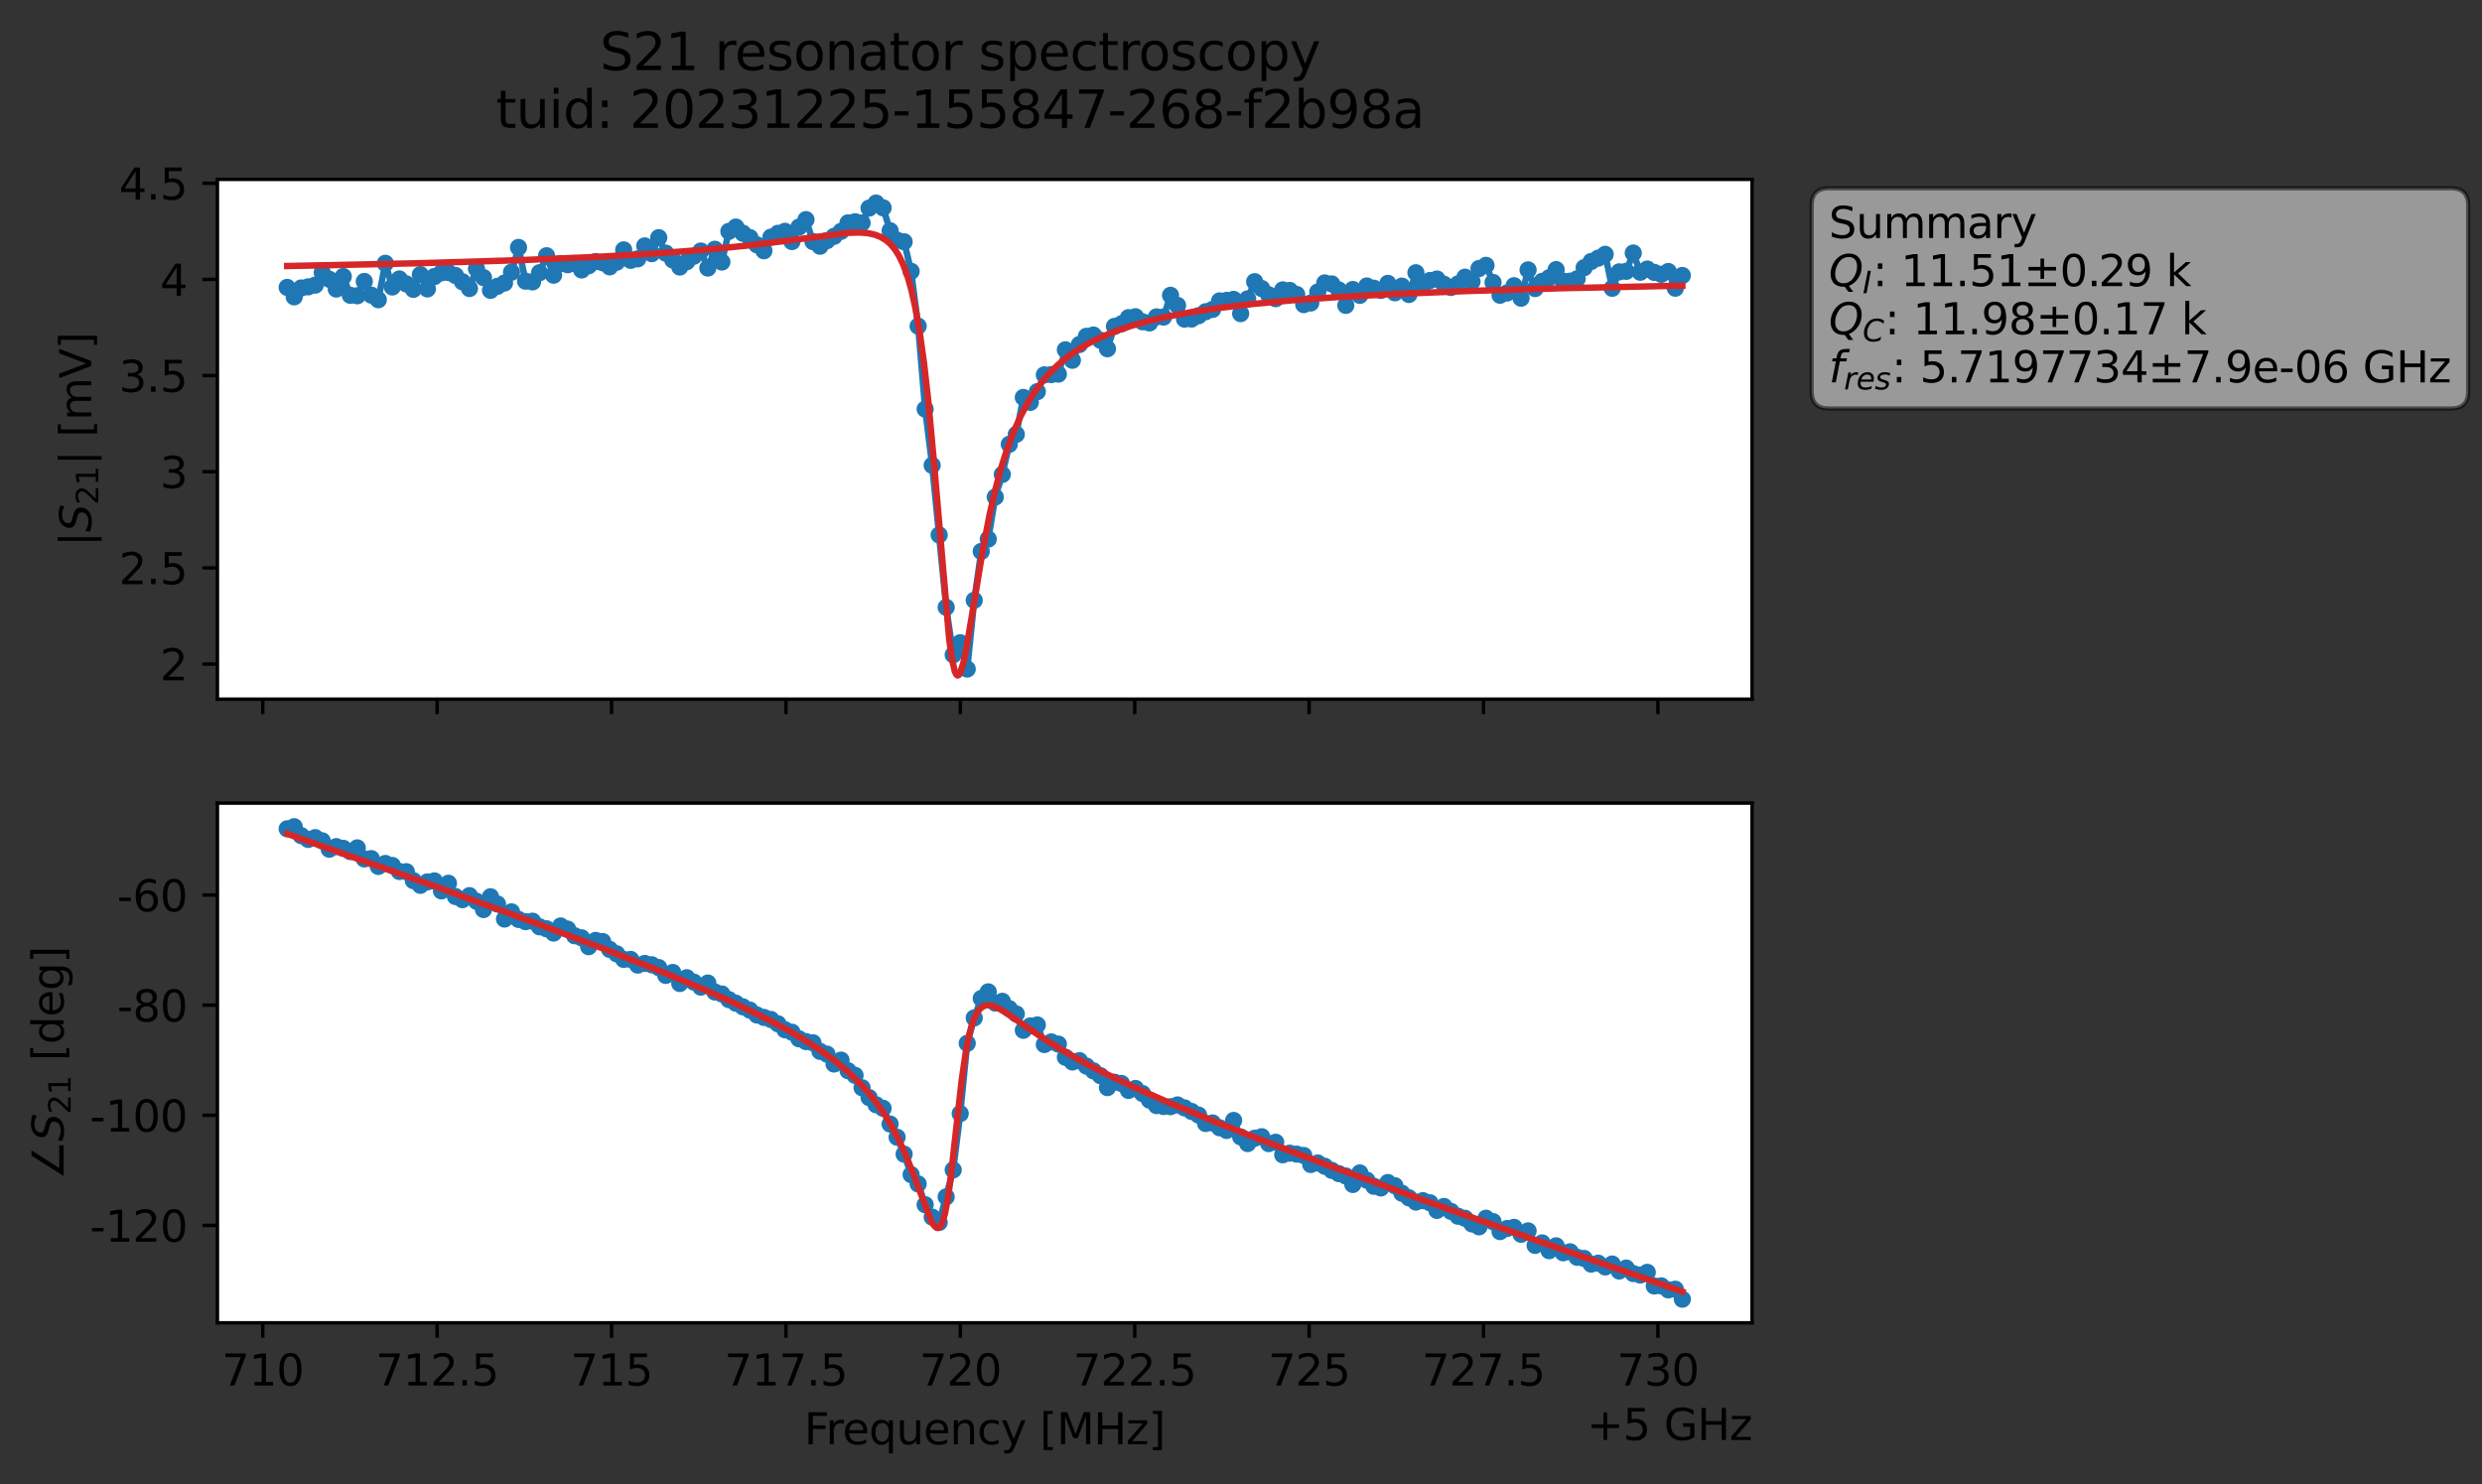 <?xml version="1.0" encoding="utf-8" standalone="no"?>
<!DOCTYPE svg PUBLIC "-//W3C//DTD SVG 1.1//EN"
  "http://www.w3.org/Graphics/SVG/1.1/DTD/svg11.dtd">
<svg xmlns:xlink="http://www.w3.org/1999/xlink" width="577.571pt" height="345.428pt" viewBox="0 0 577.571 345.428" xmlns="http://www.w3.org/2000/svg" version="1.1">
 <rect x="0" y="0" width="577.571" height="345.428" fill="#333333" stroke="none"/>
 <defs>
  <style type="text/css">*{stroke-linejoin: round; stroke-linecap: butt}</style>
 </defs>
 <g id="figure_1">
  <g id="patch_1">
   <path d="M 0 345.428 
L 577.571 345.428 
L 577.571 -0 
L 0 -0 
L 0 345.428 
z
" style="fill: none; opacity: 0"/>
  </g>
  <g id="axes_1">
   <g id="patch_2">
    <path d="M 50.595 162.72 
L 407.715 162.72 
L 407.715 41.76 
L 50.595 41.76 
z
" style="fill: #ffffff"/>
   </g>
   <g id="matplotlib.axis_1">
    <g id="xtick_1">
     <g id="line2d_1">
      <defs>
       <path id="m788ce4b0e0" d="M 0 0 
L 0 3.5 
" style="stroke: #000000; stroke-width: 0.8"/>
      </defs>
      <g>
       <use xlink:href="#m788ce4b0e0" x="61.147" y="162.72" style="stroke: #000000; stroke-width: 0.8"/>
      </g>
     </g>
    </g>
    <g id="xtick_2">
     <g id="line2d_2">
      <g>
       <use xlink:href="#m788ce4b0e0" x="101.728" y="162.72" style="stroke: #000000; stroke-width: 0.8"/>
      </g>
     </g>
    </g>
    <g id="xtick_3">
     <g id="line2d_3">
      <g>
       <use xlink:href="#m788ce4b0e0" x="142.31" y="162.72" style="stroke: #000000; stroke-width: 0.8"/>
      </g>
     </g>
    </g>
    <g id="xtick_4">
     <g id="line2d_4">
      <g>
       <use xlink:href="#m788ce4b0e0" x="182.892" y="162.72" style="stroke: #000000; stroke-width: 0.8"/>
      </g>
     </g>
    </g>
    <g id="xtick_5">
     <g id="line2d_5">
      <g>
       <use xlink:href="#m788ce4b0e0" x="223.474" y="162.72" style="stroke: #000000; stroke-width: 0.8"/>
      </g>
     </g>
    </g>
    <g id="xtick_6">
     <g id="line2d_6">
      <g>
       <use xlink:href="#m788ce4b0e0" x="264.056" y="162.72" style="stroke: #000000; stroke-width: 0.8"/>
      </g>
     </g>
    </g>
    <g id="xtick_7">
     <g id="line2d_7">
      <g>
       <use xlink:href="#m788ce4b0e0" x="304.637" y="162.72" style="stroke: #000000; stroke-width: 0.8"/>
      </g>
     </g>
    </g>
    <g id="xtick_8">
     <g id="line2d_8">
      <g>
       <use xlink:href="#m788ce4b0e0" x="345.219" y="162.72" style="stroke: #000000; stroke-width: 0.8"/>
      </g>
     </g>
    </g>
    <g id="xtick_9">
     <g id="line2d_9">
      <g>
       <use xlink:href="#m788ce4b0e0" x="385.801" y="162.72" style="stroke: #000000; stroke-width: 0.8"/>
      </g>
     </g>
    </g>
   </g>
   <g id="matplotlib.axis_2">
    <g id="ytick_1">
     <g id="line2d_10">
      <defs>
       <path id="mc4ecda6ca6" d="M 0 0 
L -3.5 0 
" style="stroke: #000000; stroke-width: 0.8"/>
      </defs>
      <g>
       <use xlink:href="#mc4ecda6ca6" x="50.595" y="154.552" style="stroke: #000000; stroke-width: 0.8"/>
      </g>
     </g>
     <g id="text_1">
      <!-- 2 -->
      <g transform="translate(37.233 158.351) scale(0.1 -0.1)">
       <defs>
        <path id="DejaVuSans-32" d="M 1228 531 
L 3431 531 
L 3431 0 
L 469 0 
L 469 531 
Q 828 903 1448 1529 
Q 2069 2156 2228 2338 
Q 2531 2678 2651 2914 
Q 2772 3150 2772 3378 
Q 2772 3750 2511 3984 
Q 2250 4219 1831 4219 
Q 1534 4219 1204 4116 
Q 875 4013 500 3803 
L 500 4441 
Q 881 4594 1212 4672 
Q 1544 4750 1819 4750 
Q 2544 4750 2975 4387 
Q 3406 4025 3406 3419 
Q 3406 3131 3298 2873 
Q 3191 2616 2906 2266 
Q 2828 2175 2409 1742 
Q 1991 1309 1228 531 
z
" transform="scale(0.016)"/>
       </defs>
       <use xlink:href="#DejaVuSans-32"/>
      </g>
     </g>
    </g>
    <g id="ytick_2">
     <g id="line2d_11">
      <g>
       <use xlink:href="#mc4ecda6ca6" x="50.595" y="132.172" style="stroke: #000000; stroke-width: 0.8"/>
      </g>
     </g>
     <g id="text_2">
      <!-- 2.5 -->
      <g transform="translate(27.692 135.971) scale(0.1 -0.1)">
       <defs>
        <path id="DejaVuSans-2e" d="M 684 794 
L 1344 794 
L 1344 0 
L 684 0 
L 684 794 
z
" transform="scale(0.016)"/>
        <path id="DejaVuSans-35" d="M 691 4666 
L 3169 4666 
L 3169 4134 
L 1269 4134 
L 1269 2991 
Q 1406 3038 1543 3061 
Q 1681 3084 1819 3084 
Q 2600 3084 3056 2656 
Q 3513 2228 3513 1497 
Q 3513 744 3044 326 
Q 2575 -91 1722 -91 
Q 1428 -91 1123 -41 
Q 819 9 494 109 
L 494 744 
Q 775 591 1075 516 
Q 1375 441 1709 441 
Q 2250 441 2565 725 
Q 2881 1009 2881 1497 
Q 2881 1984 2565 2268 
Q 2250 2553 1709 2553 
Q 1456 2553 1204 2497 
Q 953 2441 691 2322 
L 691 4666 
z
" transform="scale(0.016)"/>
       </defs>
       <use xlink:href="#DejaVuSans-32"/>
       <use xlink:href="#DejaVuSans-2e" x="63.623"/>
       <use xlink:href="#DejaVuSans-35" x="95.41"/>
      </g>
     </g>
    </g>
    <g id="ytick_3">
     <g id="line2d_12">
      <g>
       <use xlink:href="#mc4ecda6ca6" x="50.595" y="109.792" style="stroke: #000000; stroke-width: 0.8"/>
      </g>
     </g>
     <g id="text_3">
      <!-- 3 -->
      <g transform="translate(37.233 113.591) scale(0.1 -0.1)">
       <defs>
        <path id="DejaVuSans-33" d="M 2597 2516 
Q 3050 2419 3304 2112 
Q 3559 1806 3559 1356 
Q 3559 666 3084 287 
Q 2609 -91 1734 -91 
Q 1441 -91 1130 -33 
Q 819 25 488 141 
L 488 750 
Q 750 597 1062 519 
Q 1375 441 1716 441 
Q 2309 441 2620 675 
Q 2931 909 2931 1356 
Q 2931 1769 2642 2001 
Q 2353 2234 1838 2234 
L 1294 2234 
L 1294 2753 
L 1863 2753 
Q 2328 2753 2575 2939 
Q 2822 3125 2822 3475 
Q 2822 3834 2567 4026 
Q 2313 4219 1838 4219 
Q 1578 4219 1281 4162 
Q 984 4106 628 3988 
L 628 4550 
Q 988 4650 1302 4700 
Q 1616 4750 1894 4750 
Q 2613 4750 3031 4423 
Q 3450 4097 3450 3541 
Q 3450 3153 3228 2886 
Q 3006 2619 2597 2516 
z
" transform="scale(0.016)"/>
       </defs>
       <use xlink:href="#DejaVuSans-33"/>
      </g>
     </g>
    </g>
    <g id="ytick_4">
     <g id="line2d_13">
      <g>
       <use xlink:href="#mc4ecda6ca6" x="50.595" y="87.411" style="stroke: #000000; stroke-width: 0.8"/>
      </g>
     </g>
     <g id="text_4">
      <!-- 3.5 -->
      <g transform="translate(27.692 91.211) scale(0.1 -0.1)">
       <use xlink:href="#DejaVuSans-33"/>
       <use xlink:href="#DejaVuSans-2e" x="63.623"/>
       <use xlink:href="#DejaVuSans-35" x="95.41"/>
      </g>
     </g>
    </g>
    <g id="ytick_5">
     <g id="line2d_14">
      <g>
       <use xlink:href="#mc4ecda6ca6" x="50.595" y="65.031" style="stroke: #000000; stroke-width: 0.8"/>
      </g>
     </g>
     <g id="text_5">
      <!-- 4 -->
      <g transform="translate(37.233 68.83) scale(0.1 -0.1)">
       <defs>
        <path id="DejaVuSans-34" d="M 2419 4116 
L 825 1625 
L 2419 1625 
L 2419 4116 
z
M 2253 4666 
L 3047 4666 
L 3047 1625 
L 3713 1625 
L 3713 1100 
L 3047 1100 
L 3047 0 
L 2419 0 
L 2419 1100 
L 313 1100 
L 313 1709 
L 2253 4666 
z
" transform="scale(0.016)"/>
       </defs>
       <use xlink:href="#DejaVuSans-34"/>
      </g>
     </g>
    </g>
    <g id="ytick_6">
     <g id="line2d_15">
      <g>
       <use xlink:href="#mc4ecda6ca6" x="50.595" y="42.651" style="stroke: #000000; stroke-width: 0.8"/>
      </g>
     </g>
     <g id="text_6">
      <!-- 4.5 -->
      <g transform="translate(27.692 46.45) scale(0.1 -0.1)">
       <use xlink:href="#DejaVuSans-34"/>
       <use xlink:href="#DejaVuSans-2e" x="63.623"/>
       <use xlink:href="#DejaVuSans-35" x="95.41"/>
      </g>
     </g>
    </g>
    <g id="text_7">
     <!-- $|S_{21}|$ [mV] -->
     <g transform="translate(21.292 127.19) rotate(-90) scale(0.1 -0.1)">
      <defs>
       <path id="DejaVuSans-7c" d="M 1344 4891 
L 1344 -1509 
L 813 -1509 
L 813 4891 
L 1344 4891 
z
" transform="scale(0.016)"/>
       <path id="DejaVuSans-Oblique-53" d="M 3859 4513 
L 3738 3897 
Q 3422 4066 3111 4152 
Q 2800 4238 2509 4238 
Q 1944 4238 1609 3991 
Q 1275 3744 1275 3334 
Q 1275 3109 1398 2989 
Q 1522 2869 2034 2731 
L 2413 2638 
Q 3053 2472 3303 2217 
Q 3553 1963 3553 1503 
Q 3553 797 2998 353 
Q 2444 -91 1538 -91 
Q 1166 -91 791 -17 
Q 416 56 38 206 
L 166 856 
Q 513 641 861 531 
Q 1209 422 1556 422 
Q 2147 422 2503 684 
Q 2859 947 2859 1369 
Q 2859 1650 2717 1795 
Q 2575 1941 2106 2059 
L 1728 2156 
Q 1081 2325 845 2545 
Q 609 2766 609 3163 
Q 609 3859 1145 4304 
Q 1681 4750 2541 4750 
Q 2875 4750 3203 4690 
Q 3531 4631 3859 4513 
z
" transform="scale(0.016)"/>
       <path id="DejaVuSans-31" d="M 794 531 
L 1825 531 
L 1825 4091 
L 703 3866 
L 703 4441 
L 1819 4666 
L 2450 4666 
L 2450 531 
L 3481 531 
L 3481 0 
L 794 0 
L 794 531 
z
" transform="scale(0.016)"/>
       <path id="DejaVuSans-20" transform="scale(0.016)"/>
       <path id="DejaVuSans-5b" d="M 550 4863 
L 1875 4863 
L 1875 4416 
L 1125 4416 
L 1125 -397 
L 1875 -397 
L 1875 -844 
L 550 -844 
L 550 4863 
z
" transform="scale(0.016)"/>
       <path id="DejaVuSans-6d" d="M 3328 2828 
Q 3544 3216 3844 3400 
Q 4144 3584 4550 3584 
Q 5097 3584 5394 3201 
Q 5691 2819 5691 2113 
L 5691 0 
L 5113 0 
L 5113 2094 
Q 5113 2597 4934 2840 
Q 4756 3084 4391 3084 
Q 3944 3084 3684 2787 
Q 3425 2491 3425 1978 
L 3425 0 
L 2847 0 
L 2847 2094 
Q 2847 2600 2669 2842 
Q 2491 3084 2119 3084 
Q 1678 3084 1418 2786 
Q 1159 2488 1159 1978 
L 1159 0 
L 581 0 
L 581 3500 
L 1159 3500 
L 1159 2956 
Q 1356 3278 1631 3431 
Q 1906 3584 2284 3584 
Q 2666 3584 2933 3390 
Q 3200 3197 3328 2828 
z
" transform="scale(0.016)"/>
       <path id="DejaVuSans-56" d="M 1831 0 
L 50 4666 
L 709 4666 
L 2188 738 
L 3669 4666 
L 4325 4666 
L 2547 0 
L 1831 0 
z
" transform="scale(0.016)"/>
       <path id="DejaVuSans-5d" d="M 1947 4863 
L 1947 -844 
L 622 -844 
L 622 -397 
L 1369 -397 
L 1369 4416 
L 622 4416 
L 622 4863 
L 1947 4863 
z
" transform="scale(0.016)"/>
      </defs>
      <use xlink:href="#DejaVuSans-7c" transform="translate(0 0.578)"/>
      <use xlink:href="#DejaVuSans-Oblique-53" transform="translate(33.691 0.578)"/>
      <use xlink:href="#DejaVuSans-32" transform="translate(97.168 -15.828) scale(0.7)"/>
      <use xlink:href="#DejaVuSans-31" transform="translate(141.704 -15.828) scale(0.7)"/>
      <use xlink:href="#DejaVuSans-7c" transform="translate(188.975 0.578)"/>
      <use xlink:href="#DejaVuSans-20" transform="translate(222.666 0.578)"/>
      <use xlink:href="#DejaVuSans-5b" transform="translate(254.453 0.578)"/>
      <use xlink:href="#DejaVuSans-6d" transform="translate(293.467 0.578)"/>
      <use xlink:href="#DejaVuSans-56" transform="translate(390.879 0.578)"/>
      <use xlink:href="#DejaVuSans-5d" transform="translate(459.287 0.578)"/>
     </g>
    </g>
   </g>
   <g id="line2d_16">
    <path d="M 66.828 66.892 
L 68.459 69.088 
L 70.091 67.025 
L 71.722 66.762 
L 73.354 66.359 
L 74.985 63.442 
L 76.617 64.994 
L 78.248 67.274 
L 79.879 64.356 
L 81.511 68.725 
L 83.142 68.833 
L 84.774 65.512 
L 86.405 68.694 
L 88.037 69.763 
L 89.668 61.284 
L 91.299 66.79 
L 92.931 64.928 
L 96.194 67.339 
L 97.825 63.91 
L 99.457 67.239 
L 101.088 64.359 
L 102.719 63.49 
L 104.351 63.433 
L 105.982 64.111 
L 109.245 67.149 
L 110.877 62.565 
L 112.508 64.6 
L 114.14 67.573 
L 115.771 66.628 
L 117.402 65.87 
L 119.034 63.35 
L 120.665 57.59 
L 122.297 65.44 
L 123.928 65.607 
L 125.56 63.469 
L 127.191 59.524 
L 128.822 64.047 
L 130.454 61.347 
L 132.085 61.611 
L 133.717 61.333 
L 135.348 62.831 
L 138.611 60.872 
L 140.242 61.153 
L 141.874 62.109 
L 143.505 61.026 
L 145.137 58.159 
L 146.768 60.596 
L 148.4 60.25 
L 150.031 57.237 
L 151.662 59.041 
L 153.294 55.32 
L 154.925 58.922 
L 158.188 62.15 
L 163.082 58.42 
L 164.714 62.383 
L 166.345 58.015 
L 167.977 60.984 
L 169.608 53.853 
L 171.24 52.846 
L 172.871 54.284 
L 174.502 55.303 
L 176.134 56.978 
L 177.765 58.363 
L 179.397 55.195 
L 181.028 54.304 
L 182.66 53.84 
L 184.291 56.224 
L 185.922 52.852 
L 187.554 51.114 
L 189.185 56.235 
L 190.817 57.307 
L 192.448 56.007 
L 194.08 55.012 
L 195.711 53.847 
L 197.342 51.865 
L 198.974 51.611 
L 200.605 51.878 
L 202.237 48.439 
L 203.868 47.258 
L 205.5 48.364 
L 207.131 53.707 
L 208.762 55.894 
L 210.394 56.274 
L 212.025 63.149 
L 213.657 75.904 
L 215.288 95.209 
L 216.92 108.299 
L 220.182 141.345 
L 221.814 152.405 
L 223.445 149.593 
L 225.077 155.715 
L 226.708 139.712 
L 228.34 128.335 
L 229.971 125.467 
L 231.602 115.685 
L 233.234 110.429 
L 234.865 103.404 
L 236.497 101.085 
L 238.128 92.503 
L 239.76 93.64 
L 241.391 91.15 
L 243.022 87.246 
L 246.285 87.068 
L 247.917 81.416 
L 249.548 83.851 
L 251.18 80.187 
L 252.811 78.271 
L 254.442 77.979 
L 256.074 79.189 
L 257.705 81.167 
L 259.337 75.964 
L 260.968 75.372 
L 262.6 73.93 
L 264.231 73.718 
L 265.862 74.886 
L 267.494 75.156 
L 269.125 73.755 
L 270.757 73.799 
L 272.388 68.732 
L 274.02 71.083 
L 275.651 74.271 
L 277.282 74.25 
L 278.914 73.483 
L 280.545 72.55 
L 282.177 72.012 
L 283.808 70.032 
L 287.071 69.685 
L 288.703 72.99 
L 290.334 69.558 
L 291.965 65.558 
L 295.228 68.612 
L 296.86 69.517 
L 298.491 67.475 
L 300.123 67.598 
L 301.754 68.548 
L 303.385 70.894 
L 305.017 70.517 
L 306.648 67.958 
L 308.28 65.849 
L 309.911 66.085 
L 311.543 67.491 
L 313.174 71.072 
L 314.805 67.38 
L 316.437 68.731 
L 318.068 66.562 
L 321.331 67.599 
L 322.963 65.952 
L 324.594 68.142 
L 326.225 66.591 
L 327.857 68.539 
L 329.488 63.475 
L 331.12 66.492 
L 332.751 65.28 
L 334.383 64.938 
L 336.014 66.158 
L 337.645 66.91 
L 339.277 66.082 
L 340.908 64.511 
L 342.54 65.536 
L 344.171 62.499 
L 345.803 61.76 
L 347.434 65.738 
L 349.065 68.711 
L 350.697 68.191 
L 352.328 66.496 
L 353.96 69.404 
L 355.591 62.811 
L 357.223 67.159 
L 358.854 65.486 
L 360.485 64.643 
L 362.117 62.75 
L 363.748 65.426 
L 365.38 65.438 
L 367.011 64.889 
L 368.643 62.294 
L 370.274 60.853 
L 371.905 60.087 
L 373.537 59.193 
L 375.168 67.096 
L 376.8 63.274 
L 378.431 63.149 
L 380.063 58.892 
L 381.694 63.36 
L 383.325 62.617 
L 384.957 63.402 
L 386.588 63.837 
L 388.22 63.194 
L 389.851 67.073 
L 391.483 64.118 
L 391.483 64.118 
" clip-path="url(#pa6f2d4814e)" style="fill: none; stroke: #1f77b4; stroke-width: 1.5; stroke-linecap: square"/>
    <defs>
     <path id="mbac9501753" d="M 0 1.5 
C 0.398 1.5 0.779 1.342 1.061 1.061 
C 1.342 0.779 1.5 0.398 1.5 0 
C 1.5 -0.398 1.342 -0.779 1.061 -1.061 
C 0.779 -1.342 0.398 -1.5 0 -1.5 
C -0.398 -1.5 -0.779 -1.342 -1.061 -1.061 
C -1.342 -0.779 -1.5 -0.398 -1.5 0 
C -1.5 0.398 -1.342 0.779 -1.061 1.061 
C -0.779 1.342 -0.398 1.5 0 1.5 
z
" style="stroke: #1f77b4"/>
    </defs>
    <g clip-path="url(#pa6f2d4814e)">
     <use xlink:href="#mbac9501753" x="66.828" y="66.892" style="fill: #1f77b4; stroke: #1f77b4"/>
     <use xlink:href="#mbac9501753" x="68.459" y="69.088" style="fill: #1f77b4; stroke: #1f77b4"/>
     <use xlink:href="#mbac9501753" x="70.091" y="67.025" style="fill: #1f77b4; stroke: #1f77b4"/>
     <use xlink:href="#mbac9501753" x="71.722" y="66.762" style="fill: #1f77b4; stroke: #1f77b4"/>
     <use xlink:href="#mbac9501753" x="73.354" y="66.359" style="fill: #1f77b4; stroke: #1f77b4"/>
     <use xlink:href="#mbac9501753" x="74.985" y="63.442" style="fill: #1f77b4; stroke: #1f77b4"/>
     <use xlink:href="#mbac9501753" x="76.617" y="64.994" style="fill: #1f77b4; stroke: #1f77b4"/>
     <use xlink:href="#mbac9501753" x="78.248" y="67.274" style="fill: #1f77b4; stroke: #1f77b4"/>
     <use xlink:href="#mbac9501753" x="79.879" y="64.356" style="fill: #1f77b4; stroke: #1f77b4"/>
     <use xlink:href="#mbac9501753" x="81.511" y="68.725" style="fill: #1f77b4; stroke: #1f77b4"/>
     <use xlink:href="#mbac9501753" x="83.142" y="68.833" style="fill: #1f77b4; stroke: #1f77b4"/>
     <use xlink:href="#mbac9501753" x="84.774" y="65.512" style="fill: #1f77b4; stroke: #1f77b4"/>
     <use xlink:href="#mbac9501753" x="86.405" y="68.694" style="fill: #1f77b4; stroke: #1f77b4"/>
     <use xlink:href="#mbac9501753" x="88.037" y="69.763" style="fill: #1f77b4; stroke: #1f77b4"/>
     <use xlink:href="#mbac9501753" x="89.668" y="61.284" style="fill: #1f77b4; stroke: #1f77b4"/>
     <use xlink:href="#mbac9501753" x="91.299" y="66.79" style="fill: #1f77b4; stroke: #1f77b4"/>
     <use xlink:href="#mbac9501753" x="92.931" y="64.928" style="fill: #1f77b4; stroke: #1f77b4"/>
     <use xlink:href="#mbac9501753" x="94.562" y="66.079" style="fill: #1f77b4; stroke: #1f77b4"/>
     <use xlink:href="#mbac9501753" x="96.194" y="67.339" style="fill: #1f77b4; stroke: #1f77b4"/>
     <use xlink:href="#mbac9501753" x="97.825" y="63.91" style="fill: #1f77b4; stroke: #1f77b4"/>
     <use xlink:href="#mbac9501753" x="99.457" y="67.239" style="fill: #1f77b4; stroke: #1f77b4"/>
     <use xlink:href="#mbac9501753" x="101.088" y="64.359" style="fill: #1f77b4; stroke: #1f77b4"/>
     <use xlink:href="#mbac9501753" x="102.719" y="63.49" style="fill: #1f77b4; stroke: #1f77b4"/>
     <use xlink:href="#mbac9501753" x="104.351" y="63.433" style="fill: #1f77b4; stroke: #1f77b4"/>
     <use xlink:href="#mbac9501753" x="105.982" y="64.111" style="fill: #1f77b4; stroke: #1f77b4"/>
     <use xlink:href="#mbac9501753" x="107.614" y="65.579" style="fill: #1f77b4; stroke: #1f77b4"/>
     <use xlink:href="#mbac9501753" x="109.245" y="67.149" style="fill: #1f77b4; stroke: #1f77b4"/>
     <use xlink:href="#mbac9501753" x="110.877" y="62.565" style="fill: #1f77b4; stroke: #1f77b4"/>
     <use xlink:href="#mbac9501753" x="112.508" y="64.6" style="fill: #1f77b4; stroke: #1f77b4"/>
     <use xlink:href="#mbac9501753" x="114.14" y="67.573" style="fill: #1f77b4; stroke: #1f77b4"/>
     <use xlink:href="#mbac9501753" x="115.771" y="66.628" style="fill: #1f77b4; stroke: #1f77b4"/>
     <use xlink:href="#mbac9501753" x="117.402" y="65.87" style="fill: #1f77b4; stroke: #1f77b4"/>
     <use xlink:href="#mbac9501753" x="119.034" y="63.35" style="fill: #1f77b4; stroke: #1f77b4"/>
     <use xlink:href="#mbac9501753" x="120.665" y="57.59" style="fill: #1f77b4; stroke: #1f77b4"/>
     <use xlink:href="#mbac9501753" x="122.297" y="65.44" style="fill: #1f77b4; stroke: #1f77b4"/>
     <use xlink:href="#mbac9501753" x="123.928" y="65.607" style="fill: #1f77b4; stroke: #1f77b4"/>
     <use xlink:href="#mbac9501753" x="125.56" y="63.469" style="fill: #1f77b4; stroke: #1f77b4"/>
     <use xlink:href="#mbac9501753" x="127.191" y="59.524" style="fill: #1f77b4; stroke: #1f77b4"/>
     <use xlink:href="#mbac9501753" x="128.822" y="64.047" style="fill: #1f77b4; stroke: #1f77b4"/>
     <use xlink:href="#mbac9501753" x="130.454" y="61.347" style="fill: #1f77b4; stroke: #1f77b4"/>
     <use xlink:href="#mbac9501753" x="132.085" y="61.611" style="fill: #1f77b4; stroke: #1f77b4"/>
     <use xlink:href="#mbac9501753" x="133.717" y="61.333" style="fill: #1f77b4; stroke: #1f77b4"/>
     <use xlink:href="#mbac9501753" x="135.348" y="62.831" style="fill: #1f77b4; stroke: #1f77b4"/>
     <use xlink:href="#mbac9501753" x="136.98" y="61.851" style="fill: #1f77b4; stroke: #1f77b4"/>
     <use xlink:href="#mbac9501753" x="138.611" y="60.872" style="fill: #1f77b4; stroke: #1f77b4"/>
     <use xlink:href="#mbac9501753" x="140.242" y="61.153" style="fill: #1f77b4; stroke: #1f77b4"/>
     <use xlink:href="#mbac9501753" x="141.874" y="62.109" style="fill: #1f77b4; stroke: #1f77b4"/>
     <use xlink:href="#mbac9501753" x="143.505" y="61.026" style="fill: #1f77b4; stroke: #1f77b4"/>
     <use xlink:href="#mbac9501753" x="145.137" y="58.159" style="fill: #1f77b4; stroke: #1f77b4"/>
     <use xlink:href="#mbac9501753" x="146.768" y="60.596" style="fill: #1f77b4; stroke: #1f77b4"/>
     <use xlink:href="#mbac9501753" x="148.4" y="60.25" style="fill: #1f77b4; stroke: #1f77b4"/>
     <use xlink:href="#mbac9501753" x="150.031" y="57.237" style="fill: #1f77b4; stroke: #1f77b4"/>
     <use xlink:href="#mbac9501753" x="151.662" y="59.041" style="fill: #1f77b4; stroke: #1f77b4"/>
     <use xlink:href="#mbac9501753" x="153.294" y="55.32" style="fill: #1f77b4; stroke: #1f77b4"/>
     <use xlink:href="#mbac9501753" x="154.925" y="58.922" style="fill: #1f77b4; stroke: #1f77b4"/>
     <use xlink:href="#mbac9501753" x="156.557" y="60.504" style="fill: #1f77b4; stroke: #1f77b4"/>
     <use xlink:href="#mbac9501753" x="158.188" y="62.15" style="fill: #1f77b4; stroke: #1f77b4"/>
     <use xlink:href="#mbac9501753" x="159.82" y="60.901" style="fill: #1f77b4; stroke: #1f77b4"/>
     <use xlink:href="#mbac9501753" x="161.451" y="59.626" style="fill: #1f77b4; stroke: #1f77b4"/>
     <use xlink:href="#mbac9501753" x="163.082" y="58.42" style="fill: #1f77b4; stroke: #1f77b4"/>
     <use xlink:href="#mbac9501753" x="164.714" y="62.383" style="fill: #1f77b4; stroke: #1f77b4"/>
     <use xlink:href="#mbac9501753" x="166.345" y="58.015" style="fill: #1f77b4; stroke: #1f77b4"/>
     <use xlink:href="#mbac9501753" x="167.977" y="60.984" style="fill: #1f77b4; stroke: #1f77b4"/>
     <use xlink:href="#mbac9501753" x="169.608" y="53.853" style="fill: #1f77b4; stroke: #1f77b4"/>
     <use xlink:href="#mbac9501753" x="171.24" y="52.846" style="fill: #1f77b4; stroke: #1f77b4"/>
     <use xlink:href="#mbac9501753" x="172.871" y="54.284" style="fill: #1f77b4; stroke: #1f77b4"/>
     <use xlink:href="#mbac9501753" x="174.502" y="55.303" style="fill: #1f77b4; stroke: #1f77b4"/>
     <use xlink:href="#mbac9501753" x="176.134" y="56.978" style="fill: #1f77b4; stroke: #1f77b4"/>
     <use xlink:href="#mbac9501753" x="177.765" y="58.363" style="fill: #1f77b4; stroke: #1f77b4"/>
     <use xlink:href="#mbac9501753" x="179.397" y="55.195" style="fill: #1f77b4; stroke: #1f77b4"/>
     <use xlink:href="#mbac9501753" x="181.028" y="54.304" style="fill: #1f77b4; stroke: #1f77b4"/>
     <use xlink:href="#mbac9501753" x="182.66" y="53.84" style="fill: #1f77b4; stroke: #1f77b4"/>
     <use xlink:href="#mbac9501753" x="184.291" y="56.224" style="fill: #1f77b4; stroke: #1f77b4"/>
     <use xlink:href="#mbac9501753" x="185.922" y="52.852" style="fill: #1f77b4; stroke: #1f77b4"/>
     <use xlink:href="#mbac9501753" x="187.554" y="51.114" style="fill: #1f77b4; stroke: #1f77b4"/>
     <use xlink:href="#mbac9501753" x="189.185" y="56.235" style="fill: #1f77b4; stroke: #1f77b4"/>
     <use xlink:href="#mbac9501753" x="190.817" y="57.307" style="fill: #1f77b4; stroke: #1f77b4"/>
     <use xlink:href="#mbac9501753" x="192.448" y="56.007" style="fill: #1f77b4; stroke: #1f77b4"/>
     <use xlink:href="#mbac9501753" x="194.08" y="55.012" style="fill: #1f77b4; stroke: #1f77b4"/>
     <use xlink:href="#mbac9501753" x="195.711" y="53.847" style="fill: #1f77b4; stroke: #1f77b4"/>
     <use xlink:href="#mbac9501753" x="197.342" y="51.865" style="fill: #1f77b4; stroke: #1f77b4"/>
     <use xlink:href="#mbac9501753" x="198.974" y="51.611" style="fill: #1f77b4; stroke: #1f77b4"/>
     <use xlink:href="#mbac9501753" x="200.605" y="51.878" style="fill: #1f77b4; stroke: #1f77b4"/>
     <use xlink:href="#mbac9501753" x="202.237" y="48.439" style="fill: #1f77b4; stroke: #1f77b4"/>
     <use xlink:href="#mbac9501753" x="203.868" y="47.258" style="fill: #1f77b4; stroke: #1f77b4"/>
     <use xlink:href="#mbac9501753" x="205.5" y="48.364" style="fill: #1f77b4; stroke: #1f77b4"/>
     <use xlink:href="#mbac9501753" x="207.131" y="53.707" style="fill: #1f77b4; stroke: #1f77b4"/>
     <use xlink:href="#mbac9501753" x="208.762" y="55.894" style="fill: #1f77b4; stroke: #1f77b4"/>
     <use xlink:href="#mbac9501753" x="210.394" y="56.274" style="fill: #1f77b4; stroke: #1f77b4"/>
     <use xlink:href="#mbac9501753" x="212.025" y="63.149" style="fill: #1f77b4; stroke: #1f77b4"/>
     <use xlink:href="#mbac9501753" x="213.657" y="75.904" style="fill: #1f77b4; stroke: #1f77b4"/>
     <use xlink:href="#mbac9501753" x="215.288" y="95.209" style="fill: #1f77b4; stroke: #1f77b4"/>
     <use xlink:href="#mbac9501753" x="216.92" y="108.299" style="fill: #1f77b4; stroke: #1f77b4"/>
     <use xlink:href="#mbac9501753" x="218.551" y="124.509" style="fill: #1f77b4; stroke: #1f77b4"/>
     <use xlink:href="#mbac9501753" x="220.182" y="141.345" style="fill: #1f77b4; stroke: #1f77b4"/>
     <use xlink:href="#mbac9501753" x="221.814" y="152.405" style="fill: #1f77b4; stroke: #1f77b4"/>
     <use xlink:href="#mbac9501753" x="223.445" y="149.593" style="fill: #1f77b4; stroke: #1f77b4"/>
     <use xlink:href="#mbac9501753" x="225.077" y="155.715" style="fill: #1f77b4; stroke: #1f77b4"/>
     <use xlink:href="#mbac9501753" x="226.708" y="139.712" style="fill: #1f77b4; stroke: #1f77b4"/>
     <use xlink:href="#mbac9501753" x="228.34" y="128.335" style="fill: #1f77b4; stroke: #1f77b4"/>
     <use xlink:href="#mbac9501753" x="229.971" y="125.467" style="fill: #1f77b4; stroke: #1f77b4"/>
     <use xlink:href="#mbac9501753" x="231.602" y="115.685" style="fill: #1f77b4; stroke: #1f77b4"/>
     <use xlink:href="#mbac9501753" x="233.234" y="110.429" style="fill: #1f77b4; stroke: #1f77b4"/>
     <use xlink:href="#mbac9501753" x="234.865" y="103.404" style="fill: #1f77b4; stroke: #1f77b4"/>
     <use xlink:href="#mbac9501753" x="236.497" y="101.085" style="fill: #1f77b4; stroke: #1f77b4"/>
     <use xlink:href="#mbac9501753" x="238.128" y="92.503" style="fill: #1f77b4; stroke: #1f77b4"/>
     <use xlink:href="#mbac9501753" x="239.76" y="93.64" style="fill: #1f77b4; stroke: #1f77b4"/>
     <use xlink:href="#mbac9501753" x="241.391" y="91.15" style="fill: #1f77b4; stroke: #1f77b4"/>
     <use xlink:href="#mbac9501753" x="243.022" y="87.246" style="fill: #1f77b4; stroke: #1f77b4"/>
     <use xlink:href="#mbac9501753" x="244.654" y="87.183" style="fill: #1f77b4; stroke: #1f77b4"/>
     <use xlink:href="#mbac9501753" x="246.285" y="87.068" style="fill: #1f77b4; stroke: #1f77b4"/>
     <use xlink:href="#mbac9501753" x="247.917" y="81.416" style="fill: #1f77b4; stroke: #1f77b4"/>
     <use xlink:href="#mbac9501753" x="249.548" y="83.851" style="fill: #1f77b4; stroke: #1f77b4"/>
     <use xlink:href="#mbac9501753" x="251.18" y="80.187" style="fill: #1f77b4; stroke: #1f77b4"/>
     <use xlink:href="#mbac9501753" x="252.811" y="78.271" style="fill: #1f77b4; stroke: #1f77b4"/>
     <use xlink:href="#mbac9501753" x="254.442" y="77.979" style="fill: #1f77b4; stroke: #1f77b4"/>
     <use xlink:href="#mbac9501753" x="256.074" y="79.189" style="fill: #1f77b4; stroke: #1f77b4"/>
     <use xlink:href="#mbac9501753" x="257.705" y="81.167" style="fill: #1f77b4; stroke: #1f77b4"/>
     <use xlink:href="#mbac9501753" x="259.337" y="75.964" style="fill: #1f77b4; stroke: #1f77b4"/>
     <use xlink:href="#mbac9501753" x="260.968" y="75.372" style="fill: #1f77b4; stroke: #1f77b4"/>
     <use xlink:href="#mbac9501753" x="262.6" y="73.93" style="fill: #1f77b4; stroke: #1f77b4"/>
     <use xlink:href="#mbac9501753" x="264.231" y="73.718" style="fill: #1f77b4; stroke: #1f77b4"/>
     <use xlink:href="#mbac9501753" x="265.862" y="74.886" style="fill: #1f77b4; stroke: #1f77b4"/>
     <use xlink:href="#mbac9501753" x="267.494" y="75.156" style="fill: #1f77b4; stroke: #1f77b4"/>
     <use xlink:href="#mbac9501753" x="269.125" y="73.755" style="fill: #1f77b4; stroke: #1f77b4"/>
     <use xlink:href="#mbac9501753" x="270.757" y="73.799" style="fill: #1f77b4; stroke: #1f77b4"/>
     <use xlink:href="#mbac9501753" x="272.388" y="68.732" style="fill: #1f77b4; stroke: #1f77b4"/>
     <use xlink:href="#mbac9501753" x="274.02" y="71.083" style="fill: #1f77b4; stroke: #1f77b4"/>
     <use xlink:href="#mbac9501753" x="275.651" y="74.271" style="fill: #1f77b4; stroke: #1f77b4"/>
     <use xlink:href="#mbac9501753" x="277.282" y="74.25" style="fill: #1f77b4; stroke: #1f77b4"/>
     <use xlink:href="#mbac9501753" x="278.914" y="73.483" style="fill: #1f77b4; stroke: #1f77b4"/>
     <use xlink:href="#mbac9501753" x="280.545" y="72.55" style="fill: #1f77b4; stroke: #1f77b4"/>
     <use xlink:href="#mbac9501753" x="282.177" y="72.012" style="fill: #1f77b4; stroke: #1f77b4"/>
     <use xlink:href="#mbac9501753" x="283.808" y="70.032" style="fill: #1f77b4; stroke: #1f77b4"/>
     <use xlink:href="#mbac9501753" x="285.44" y="69.913" style="fill: #1f77b4; stroke: #1f77b4"/>
     <use xlink:href="#mbac9501753" x="287.071" y="69.685" style="fill: #1f77b4; stroke: #1f77b4"/>
     <use xlink:href="#mbac9501753" x="288.703" y="72.99" style="fill: #1f77b4; stroke: #1f77b4"/>
     <use xlink:href="#mbac9501753" x="290.334" y="69.558" style="fill: #1f77b4; stroke: #1f77b4"/>
     <use xlink:href="#mbac9501753" x="291.965" y="65.558" style="fill: #1f77b4; stroke: #1f77b4"/>
     <use xlink:href="#mbac9501753" x="293.597" y="67.155" style="fill: #1f77b4; stroke: #1f77b4"/>
     <use xlink:href="#mbac9501753" x="295.228" y="68.612" style="fill: #1f77b4; stroke: #1f77b4"/>
     <use xlink:href="#mbac9501753" x="296.86" y="69.517" style="fill: #1f77b4; stroke: #1f77b4"/>
     <use xlink:href="#mbac9501753" x="298.491" y="67.475" style="fill: #1f77b4; stroke: #1f77b4"/>
     <use xlink:href="#mbac9501753" x="300.123" y="67.598" style="fill: #1f77b4; stroke: #1f77b4"/>
     <use xlink:href="#mbac9501753" x="301.754" y="68.548" style="fill: #1f77b4; stroke: #1f77b4"/>
     <use xlink:href="#mbac9501753" x="303.385" y="70.894" style="fill: #1f77b4; stroke: #1f77b4"/>
     <use xlink:href="#mbac9501753" x="305.017" y="70.517" style="fill: #1f77b4; stroke: #1f77b4"/>
     <use xlink:href="#mbac9501753" x="306.648" y="67.958" style="fill: #1f77b4; stroke: #1f77b4"/>
     <use xlink:href="#mbac9501753" x="308.28" y="65.849" style="fill: #1f77b4; stroke: #1f77b4"/>
     <use xlink:href="#mbac9501753" x="309.911" y="66.085" style="fill: #1f77b4; stroke: #1f77b4"/>
     <use xlink:href="#mbac9501753" x="311.543" y="67.491" style="fill: #1f77b4; stroke: #1f77b4"/>
     <use xlink:href="#mbac9501753" x="313.174" y="71.072" style="fill: #1f77b4; stroke: #1f77b4"/>
     <use xlink:href="#mbac9501753" x="314.805" y="67.38" style="fill: #1f77b4; stroke: #1f77b4"/>
     <use xlink:href="#mbac9501753" x="316.437" y="68.731" style="fill: #1f77b4; stroke: #1f77b4"/>
     <use xlink:href="#mbac9501753" x="318.068" y="66.562" style="fill: #1f77b4; stroke: #1f77b4"/>
     <use xlink:href="#mbac9501753" x="319.7" y="67.08" style="fill: #1f77b4; stroke: #1f77b4"/>
     <use xlink:href="#mbac9501753" x="321.331" y="67.599" style="fill: #1f77b4; stroke: #1f77b4"/>
     <use xlink:href="#mbac9501753" x="322.963" y="65.952" style="fill: #1f77b4; stroke: #1f77b4"/>
     <use xlink:href="#mbac9501753" x="324.594" y="68.142" style="fill: #1f77b4; stroke: #1f77b4"/>
     <use xlink:href="#mbac9501753" x="326.225" y="66.591" style="fill: #1f77b4; stroke: #1f77b4"/>
     <use xlink:href="#mbac9501753" x="327.857" y="68.539" style="fill: #1f77b4; stroke: #1f77b4"/>
     <use xlink:href="#mbac9501753" x="329.488" y="63.475" style="fill: #1f77b4; stroke: #1f77b4"/>
     <use xlink:href="#mbac9501753" x="331.12" y="66.492" style="fill: #1f77b4; stroke: #1f77b4"/>
     <use xlink:href="#mbac9501753" x="332.751" y="65.28" style="fill: #1f77b4; stroke: #1f77b4"/>
     <use xlink:href="#mbac9501753" x="334.383" y="64.938" style="fill: #1f77b4; stroke: #1f77b4"/>
     <use xlink:href="#mbac9501753" x="336.014" y="66.158" style="fill: #1f77b4; stroke: #1f77b4"/>
     <use xlink:href="#mbac9501753" x="337.645" y="66.91" style="fill: #1f77b4; stroke: #1f77b4"/>
     <use xlink:href="#mbac9501753" x="339.277" y="66.082" style="fill: #1f77b4; stroke: #1f77b4"/>
     <use xlink:href="#mbac9501753" x="340.908" y="64.511" style="fill: #1f77b4; stroke: #1f77b4"/>
     <use xlink:href="#mbac9501753" x="342.54" y="65.536" style="fill: #1f77b4; stroke: #1f77b4"/>
     <use xlink:href="#mbac9501753" x="344.171" y="62.499" style="fill: #1f77b4; stroke: #1f77b4"/>
     <use xlink:href="#mbac9501753" x="345.803" y="61.76" style="fill: #1f77b4; stroke: #1f77b4"/>
     <use xlink:href="#mbac9501753" x="347.434" y="65.738" style="fill: #1f77b4; stroke: #1f77b4"/>
     <use xlink:href="#mbac9501753" x="349.065" y="68.711" style="fill: #1f77b4; stroke: #1f77b4"/>
     <use xlink:href="#mbac9501753" x="350.697" y="68.191" style="fill: #1f77b4; stroke: #1f77b4"/>
     <use xlink:href="#mbac9501753" x="352.328" y="66.496" style="fill: #1f77b4; stroke: #1f77b4"/>
     <use xlink:href="#mbac9501753" x="353.96" y="69.404" style="fill: #1f77b4; stroke: #1f77b4"/>
     <use xlink:href="#mbac9501753" x="355.591" y="62.811" style="fill: #1f77b4; stroke: #1f77b4"/>
     <use xlink:href="#mbac9501753" x="357.223" y="67.159" style="fill: #1f77b4; stroke: #1f77b4"/>
     <use xlink:href="#mbac9501753" x="358.854" y="65.486" style="fill: #1f77b4; stroke: #1f77b4"/>
     <use xlink:href="#mbac9501753" x="360.485" y="64.643" style="fill: #1f77b4; stroke: #1f77b4"/>
     <use xlink:href="#mbac9501753" x="362.117" y="62.75" style="fill: #1f77b4; stroke: #1f77b4"/>
     <use xlink:href="#mbac9501753" x="363.748" y="65.426" style="fill: #1f77b4; stroke: #1f77b4"/>
     <use xlink:href="#mbac9501753" x="365.38" y="65.438" style="fill: #1f77b4; stroke: #1f77b4"/>
     <use xlink:href="#mbac9501753" x="367.011" y="64.889" style="fill: #1f77b4; stroke: #1f77b4"/>
     <use xlink:href="#mbac9501753" x="368.643" y="62.294" style="fill: #1f77b4; stroke: #1f77b4"/>
     <use xlink:href="#mbac9501753" x="370.274" y="60.853" style="fill: #1f77b4; stroke: #1f77b4"/>
     <use xlink:href="#mbac9501753" x="371.905" y="60.087" style="fill: #1f77b4; stroke: #1f77b4"/>
     <use xlink:href="#mbac9501753" x="373.537" y="59.193" style="fill: #1f77b4; stroke: #1f77b4"/>
     <use xlink:href="#mbac9501753" x="375.168" y="67.096" style="fill: #1f77b4; stroke: #1f77b4"/>
     <use xlink:href="#mbac9501753" x="376.8" y="63.274" style="fill: #1f77b4; stroke: #1f77b4"/>
     <use xlink:href="#mbac9501753" x="378.431" y="63.149" style="fill: #1f77b4; stroke: #1f77b4"/>
     <use xlink:href="#mbac9501753" x="380.063" y="58.892" style="fill: #1f77b4; stroke: #1f77b4"/>
     <use xlink:href="#mbac9501753" x="381.694" y="63.36" style="fill: #1f77b4; stroke: #1f77b4"/>
     <use xlink:href="#mbac9501753" x="383.325" y="62.617" style="fill: #1f77b4; stroke: #1f77b4"/>
     <use xlink:href="#mbac9501753" x="384.957" y="63.402" style="fill: #1f77b4; stroke: #1f77b4"/>
     <use xlink:href="#mbac9501753" x="386.588" y="63.837" style="fill: #1f77b4; stroke: #1f77b4"/>
     <use xlink:href="#mbac9501753" x="388.22" y="63.194" style="fill: #1f77b4; stroke: #1f77b4"/>
     <use xlink:href="#mbac9501753" x="389.851" y="67.073" style="fill: #1f77b4; stroke: #1f77b4"/>
     <use xlink:href="#mbac9501753" x="391.483" y="64.118" style="fill: #1f77b4; stroke: #1f77b4"/>
    </g>
   </g>
   <g id="line2d_17">
    <path d="M 66.828 61.916 
L 97.701 61.26 
L 120.775 60.558 
L 138.649 59.799 
L 152.623 58.992 
L 163.997 58.126 
L 173.746 57.171 
L 182.846 56.058 
L 197.47 54.183 
L 200.07 54.117 
L 202.02 54.277 
L 203.644 54.639 
L 204.944 55.154 
L 206.244 55.956 
L 207.219 56.813 
L 208.194 57.959 
L 209.169 59.479 
L 210.144 61.48 
L 211.119 64.099 
L 212.094 67.503 
L 213.069 71.895 
L 214.044 77.499 
L 215.019 84.536 
L 215.994 93.168 
L 217.294 107.14 
L 220.868 148.671 
L 221.518 153.335 
L 222.168 156.203 
L 222.493 156.938 
L 222.818 157.222 
L 223.143 157.082 
L 223.468 156.556 
L 224.118 154.527 
L 224.768 151.515 
L 226.068 143.906 
L 228.668 128.108 
L 230.293 119.741 
L 231.593 114.059 
L 232.893 109.19 
L 234.192 105.022 
L 235.817 100.629 
L 237.442 96.974 
L 239.067 93.906 
L 240.692 91.307 
L 242.317 89.086 
L 244.267 86.821 
L 246.217 84.904 
L 248.492 83.014 
L 250.766 81.421 
L 253.366 79.883 
L 256.291 78.435 
L 259.541 77.096 
L 263.116 75.874 
L 267.34 74.686 
L 271.89 73.64 
L 277.415 72.608 
L 283.914 71.638 
L 291.389 70.755 
L 300.488 69.913 
L 311.538 69.126 
L 325.187 68.39 
L 342.086 67.71 
L 363.859 67.07 
L 391.483 66.486 
L 391.483 66.486 
" clip-path="url(#pa6f2d4814e)" style="fill: none; stroke: #d62728; stroke-width: 1.5; stroke-linecap: square"/>
   </g>
   <g id="patch_3">
    <path d="M 50.595 162.72 
L 50.595 41.76 
" style="fill: none; stroke: #000000; stroke-width: 0.8; stroke-linejoin: miter; stroke-linecap: square"/>
   </g>
   <g id="patch_4">
    <path d="M 407.715 162.72 
L 407.715 41.76 
" style="fill: none; stroke: #000000; stroke-width: 0.8; stroke-linejoin: miter; stroke-linecap: square"/>
   </g>
   <g id="patch_5">
    <path d="M 50.595 162.72 
L 407.715 162.72 
" style="fill: none; stroke: #000000; stroke-width: 0.8; stroke-linejoin: miter; stroke-linecap: square"/>
   </g>
   <g id="patch_6">
    <path d="M 50.595 41.76 
L 407.715 41.76 
" style="fill: none; stroke: #000000; stroke-width: 0.8; stroke-linejoin: miter; stroke-linecap: square"/>
   </g>
   <g id="text_8">
    <g id="patch_7">
     <path d="M 425.571 95.08 
L 570.371 95.08 
Q 574.371 95.08 574.371 91.08 
L 574.371 47.808 
Q 574.371 43.808 570.371 43.808 
L 425.571 43.808 
Q 421.571 43.808 421.571 47.808 
L 421.571 91.08 
Q 421.571 95.08 425.571 95.08 
z
" style="fill: #ffffff; opacity: 0.5; stroke: #000000; stroke-linejoin: miter"/>
    </g>
    <!-- Summary -->
    <g transform="translate(425.571 55.406) scale(0.1 -0.1)">
     <defs>
      <path id="DejaVuSans-53" d="M 3425 4513 
L 3425 3897 
Q 3066 4069 2747 4153 
Q 2428 4238 2131 4238 
Q 1616 4238 1336 4038 
Q 1056 3838 1056 3469 
Q 1056 3159 1242 3001 
Q 1428 2844 1947 2747 
L 2328 2669 
Q 3034 2534 3370 2195 
Q 3706 1856 3706 1288 
Q 3706 609 3251 259 
Q 2797 -91 1919 -91 
Q 1588 -91 1214 -16 
Q 841 59 441 206 
L 441 856 
Q 825 641 1194 531 
Q 1563 422 1919 422 
Q 2459 422 2753 634 
Q 3047 847 3047 1241 
Q 3047 1584 2836 1778 
Q 2625 1972 2144 2069 
L 1759 2144 
Q 1053 2284 737 2584 
Q 422 2884 422 3419 
Q 422 4038 858 4394 
Q 1294 4750 2059 4750 
Q 2388 4750 2728 4690 
Q 3069 4631 3425 4513 
z
" transform="scale(0.016)"/>
      <path id="DejaVuSans-75" d="M 544 1381 
L 544 3500 
L 1119 3500 
L 1119 1403 
Q 1119 906 1312 657 
Q 1506 409 1894 409 
Q 2359 409 2629 706 
Q 2900 1003 2900 1516 
L 2900 3500 
L 3475 3500 
L 3475 0 
L 2900 0 
L 2900 538 
Q 2691 219 2414 64 
Q 2138 -91 1772 -91 
Q 1169 -91 856 284 
Q 544 659 544 1381 
z
M 1991 3584 
L 1991 3584 
z
" transform="scale(0.016)"/>
      <path id="DejaVuSans-61" d="M 2194 1759 
Q 1497 1759 1228 1600 
Q 959 1441 959 1056 
Q 959 750 1161 570 
Q 1363 391 1709 391 
Q 2188 391 2477 730 
Q 2766 1069 2766 1631 
L 2766 1759 
L 2194 1759 
z
M 3341 1997 
L 3341 0 
L 2766 0 
L 2766 531 
Q 2569 213 2275 61 
Q 1981 -91 1556 -91 
Q 1019 -91 701 211 
Q 384 513 384 1019 
Q 384 1609 779 1909 
Q 1175 2209 1959 2209 
L 2766 2209 
L 2766 2266 
Q 2766 2663 2505 2880 
Q 2244 3097 1772 3097 
Q 1472 3097 1187 3025 
Q 903 2953 641 2809 
L 641 3341 
Q 956 3463 1253 3523 
Q 1550 3584 1831 3584 
Q 2591 3584 2966 3190 
Q 3341 2797 3341 1997 
z
" transform="scale(0.016)"/>
      <path id="DejaVuSans-72" d="M 2631 2963 
Q 2534 3019 2420 3045 
Q 2306 3072 2169 3072 
Q 1681 3072 1420 2755 
Q 1159 2438 1159 1844 
L 1159 0 
L 581 0 
L 581 3500 
L 1159 3500 
L 1159 2956 
Q 1341 3275 1631 3429 
Q 1922 3584 2338 3584 
Q 2397 3584 2469 3576 
Q 2541 3569 2628 3553 
L 2631 2963 
z
" transform="scale(0.016)"/>
      <path id="DejaVuSans-79" d="M 2059 -325 
Q 1816 -950 1584 -1140 
Q 1353 -1331 966 -1331 
L 506 -1331 
L 506 -850 
L 844 -850 
Q 1081 -850 1212 -737 
Q 1344 -625 1503 -206 
L 1606 56 
L 191 3500 
L 800 3500 
L 1894 763 
L 2988 3500 
L 3597 3500 
L 2059 -325 
z
" transform="scale(0.016)"/>
     </defs>
     <use xlink:href="#DejaVuSans-53"/>
     <use xlink:href="#DejaVuSans-75" x="63.477"/>
     <use xlink:href="#DejaVuSans-6d" x="126.855"/>
     <use xlink:href="#DejaVuSans-6d" x="224.268"/>
     <use xlink:href="#DejaVuSans-61" x="321.68"/>
     <use xlink:href="#DejaVuSans-72" x="382.959"/>
     <use xlink:href="#DejaVuSans-79" x="424.072"/>
    </g>
    <!-- $Q_I$: 11.51$\pm$0.29 k -->
    <g transform="translate(425.571 66.604) scale(0.1 -0.1)">
     <defs>
      <path id="DejaVuSans-Oblique-51" d="M 2309 -84 
Q 2275 -88 2237 -89 
Q 2200 -91 2125 -91 
Q 1250 -91 756 411 
Q 263 913 263 1797 
Q 263 2319 452 2844 
Q 641 3369 978 3788 
Q 1369 4269 1858 4509 
Q 2347 4750 2938 4750 
Q 3794 4750 4287 4245 
Q 4781 3741 4781 2869 
Q 4781 1928 4265 1147 
Q 3750 366 2919 44 
L 3553 -825 
L 2847 -825 
L 2309 -84 
z
M 2919 4238 
Q 2400 4238 2003 3986 
Q 1606 3734 1313 3219 
Q 1125 2891 1026 2522 
Q 928 2153 928 1778 
Q 928 1128 1239 775 
Q 1550 422 2119 422 
Q 2631 422 3032 676 
Q 3434 931 3719 1434 
Q 3909 1772 4009 2142 
Q 4109 2513 4109 2881 
Q 4109 3528 3796 3883 
Q 3484 4238 2919 4238 
z
" transform="scale(0.016)"/>
      <path id="DejaVuSans-Oblique-49" d="M 1081 4666 
L 1716 4666 
L 806 0 
L 172 0 
L 1081 4666 
z
" transform="scale(0.016)"/>
      <path id="DejaVuSans-3a" d="M 750 794 
L 1409 794 
L 1409 0 
L 750 0 
L 750 794 
z
M 750 3309 
L 1409 3309 
L 1409 2516 
L 750 2516 
L 750 3309 
z
" transform="scale(0.016)"/>
      <path id="DejaVuSans-b1" d="M 2944 4013 
L 2944 2803 
L 4684 2803 
L 4684 2272 
L 2944 2272 
L 2944 1063 
L 2419 1063 
L 2419 2272 
L 678 2272 
L 678 2803 
L 2419 2803 
L 2419 4013 
L 2944 4013 
z
M 678 531 
L 4684 531 
L 4684 0 
L 678 0 
L 678 531 
z
" transform="scale(0.016)"/>
      <path id="DejaVuSans-30" d="M 2034 4250 
Q 1547 4250 1301 3770 
Q 1056 3291 1056 2328 
Q 1056 1369 1301 889 
Q 1547 409 2034 409 
Q 2525 409 2770 889 
Q 3016 1369 3016 2328 
Q 3016 3291 2770 3770 
Q 2525 4250 2034 4250 
z
M 2034 4750 
Q 2819 4750 3233 4129 
Q 3647 3509 3647 2328 
Q 3647 1150 3233 529 
Q 2819 -91 2034 -91 
Q 1250 -91 836 529 
Q 422 1150 422 2328 
Q 422 3509 836 4129 
Q 1250 4750 2034 4750 
z
" transform="scale(0.016)"/>
      <path id="DejaVuSans-39" d="M 703 97 
L 703 672 
Q 941 559 1184 500 
Q 1428 441 1663 441 
Q 2288 441 2617 861 
Q 2947 1281 2994 2138 
Q 2813 1869 2534 1725 
Q 2256 1581 1919 1581 
Q 1219 1581 811 2004 
Q 403 2428 403 3163 
Q 403 3881 828 4315 
Q 1253 4750 1959 4750 
Q 2769 4750 3195 4129 
Q 3622 3509 3622 2328 
Q 3622 1225 3098 567 
Q 2575 -91 1691 -91 
Q 1453 -91 1209 -44 
Q 966 3 703 97 
z
M 1959 2075 
Q 2384 2075 2632 2365 
Q 2881 2656 2881 3163 
Q 2881 3666 2632 3958 
Q 2384 4250 1959 4250 
Q 1534 4250 1286 3958 
Q 1038 3666 1038 3163 
Q 1038 2656 1286 2365 
Q 1534 2075 1959 2075 
z
" transform="scale(0.016)"/>
      <path id="DejaVuSans-6b" d="M 581 4863 
L 1159 4863 
L 1159 1991 
L 2875 3500 
L 3609 3500 
L 1753 1863 
L 3688 0 
L 2938 0 
L 1159 1709 
L 1159 0 
L 581 0 
L 581 4863 
z
" transform="scale(0.016)"/>
     </defs>
     <use xlink:href="#DejaVuSans-Oblique-51" transform="translate(0 0.016)"/>
     <use xlink:href="#DejaVuSans-Oblique-49" transform="translate(78.711 -16.391) scale(0.7)"/>
     <use xlink:href="#DejaVuSans-3a" transform="translate(102.09 0.016)"/>
     <use xlink:href="#DejaVuSans-20" transform="translate(135.781 0.016)"/>
     <use xlink:href="#DejaVuSans-31" transform="translate(167.568 0.016)"/>
     <use xlink:href="#DejaVuSans-31" transform="translate(231.191 0.016)"/>
     <use xlink:href="#DejaVuSans-2e" transform="translate(294.814 0.016)"/>
     <use xlink:href="#DejaVuSans-35" transform="translate(326.602 0.016)"/>
     <use xlink:href="#DejaVuSans-31" transform="translate(390.225 0.016)"/>
     <use xlink:href="#DejaVuSans-b1" transform="translate(453.848 0.016)"/>
     <use xlink:href="#DejaVuSans-30" transform="translate(537.637 0.016)"/>
     <use xlink:href="#DejaVuSans-2e" transform="translate(601.26 0.016)"/>
     <use xlink:href="#DejaVuSans-32" transform="translate(627.547 0.016)"/>
     <use xlink:href="#DejaVuSans-39" transform="translate(689.42 0.016)"/>
     <use xlink:href="#DejaVuSans-20" transform="translate(753.043 0.016)"/>
     <use xlink:href="#DejaVuSans-6b" transform="translate(784.83 0.016)"/>
    </g>
    <!-- $Q_C$: 11.98$\pm$0.17 k -->
    <g transform="translate(425.571 77.802) scale(0.1 -0.1)">
     <defs>
      <path id="DejaVuSans-Oblique-43" d="M 4447 4306 
L 4319 3641 
Q 4019 3944 3683 4091 
Q 3347 4238 2956 4238 
Q 2422 4238 2017 3981 
Q 1613 3725 1319 3200 
Q 1131 2863 1032 2486 
Q 934 2109 934 1728 
Q 934 1091 1264 756 
Q 1594 422 2222 422 
Q 2656 422 3056 561 
Q 3456 700 3834 978 
L 3688 231 
Q 3316 72 2936 -9 
Q 2556 -91 2175 -91 
Q 1278 -91 773 396 
Q 269 884 269 1753 
Q 269 2309 461 2846 
Q 653 3384 1013 3828 
Q 1394 4300 1883 4525 
Q 2372 4750 3022 4750 
Q 3422 4750 3780 4639 
Q 4138 4528 4447 4306 
z
" transform="scale(0.016)"/>
      <path id="DejaVuSans-38" d="M 2034 2216 
Q 1584 2216 1326 1975 
Q 1069 1734 1069 1313 
Q 1069 891 1326 650 
Q 1584 409 2034 409 
Q 2484 409 2743 651 
Q 3003 894 3003 1313 
Q 3003 1734 2745 1975 
Q 2488 2216 2034 2216 
z
M 1403 2484 
Q 997 2584 770 2862 
Q 544 3141 544 3541 
Q 544 4100 942 4425 
Q 1341 4750 2034 4750 
Q 2731 4750 3128 4425 
Q 3525 4100 3525 3541 
Q 3525 3141 3298 2862 
Q 3072 2584 2669 2484 
Q 3125 2378 3379 2068 
Q 3634 1759 3634 1313 
Q 3634 634 3220 271 
Q 2806 -91 2034 -91 
Q 1263 -91 848 271 
Q 434 634 434 1313 
Q 434 1759 690 2068 
Q 947 2378 1403 2484 
z
M 1172 3481 
Q 1172 3119 1398 2916 
Q 1625 2713 2034 2713 
Q 2441 2713 2670 2916 
Q 2900 3119 2900 3481 
Q 2900 3844 2670 4047 
Q 2441 4250 2034 4250 
Q 1625 4250 1398 4047 
Q 1172 3844 1172 3481 
z
" transform="scale(0.016)"/>
      <path id="DejaVuSans-37" d="M 525 4666 
L 3525 4666 
L 3525 4397 
L 1831 0 
L 1172 0 
L 2766 4134 
L 525 4134 
L 525 4666 
z
" transform="scale(0.016)"/>
     </defs>
     <use xlink:href="#DejaVuSans-Oblique-51" transform="translate(0 0.016)"/>
     <use xlink:href="#DejaVuSans-Oblique-43" transform="translate(78.711 -16.391) scale(0.7)"/>
     <use xlink:href="#DejaVuSans-3a" transform="translate(130.322 0.016)"/>
     <use xlink:href="#DejaVuSans-20" transform="translate(164.014 0.016)"/>
     <use xlink:href="#DejaVuSans-31" transform="translate(195.801 0.016)"/>
     <use xlink:href="#DejaVuSans-31" transform="translate(259.424 0.016)"/>
     <use xlink:href="#DejaVuSans-2e" transform="translate(323.047 0.016)"/>
     <use xlink:href="#DejaVuSans-39" transform="translate(354.834 0.016)"/>
     <use xlink:href="#DejaVuSans-38" transform="translate(418.457 0.016)"/>
     <use xlink:href="#DejaVuSans-b1" transform="translate(482.08 0.016)"/>
     <use xlink:href="#DejaVuSans-30" transform="translate(565.869 0.016)"/>
     <use xlink:href="#DejaVuSans-2e" transform="translate(629.492 0.016)"/>
     <use xlink:href="#DejaVuSans-31" transform="translate(661.279 0.016)"/>
     <use xlink:href="#DejaVuSans-37" transform="translate(724.902 0.016)"/>
     <use xlink:href="#DejaVuSans-20" transform="translate(788.525 0.016)"/>
     <use xlink:href="#DejaVuSans-6b" transform="translate(820.312 0.016)"/>
    </g>
    <!-- $f_{res}$: 5.7197734$\pm$7.9e-06 GHz -->
    <g transform="translate(425.571 89) scale(0.1 -0.1)">
     <defs>
      <path id="DejaVuSans-Oblique-66" d="M 3059 4863 
L 2969 4384 
L 2419 4384 
Q 2106 4384 1964 4261 
Q 1822 4138 1753 3809 
L 1691 3500 
L 2638 3500 
L 2553 3053 
L 1606 3053 
L 1013 0 
L 434 0 
L 1031 3053 
L 481 3053 
L 563 3500 
L 1113 3500 
L 1159 3744 
Q 1278 4363 1576 4613 
Q 1875 4863 2516 4863 
L 3059 4863 
z
" transform="scale(0.016)"/>
      <path id="DejaVuSans-Oblique-72" d="M 2853 2969 
Q 2766 3016 2653 3041 
Q 2541 3066 2413 3066 
Q 1953 3066 1609 2717 
Q 1266 2369 1153 1784 
L 800 0 
L 225 0 
L 909 3500 
L 1484 3500 
L 1375 2956 
Q 1603 3259 1920 3421 
Q 2238 3584 2597 3584 
Q 2691 3584 2781 3573 
Q 2872 3563 2963 3538 
L 2853 2969 
z
" transform="scale(0.016)"/>
      <path id="DejaVuSans-Oblique-65" d="M 3078 2063 
Q 3088 2113 3092 2166 
Q 3097 2219 3097 2272 
Q 3097 2653 2873 2875 
Q 2650 3097 2266 3097 
Q 1838 3097 1509 2826 
Q 1181 2556 1013 2059 
L 3078 2063 
z
M 3578 1613 
L 903 1613 
Q 884 1494 878 1425 
Q 872 1356 872 1306 
Q 872 872 1139 634 
Q 1406 397 1894 397 
Q 2269 397 2603 481 
Q 2938 566 3225 728 
L 3116 159 
Q 2806 34 2476 -28 
Q 2147 -91 1806 -91 
Q 1078 -91 686 257 
Q 294 606 294 1247 
Q 294 1794 489 2264 
Q 684 2734 1063 3103 
Q 1306 3334 1642 3459 
Q 1978 3584 2356 3584 
Q 2950 3584 3301 3228 
Q 3653 2872 3653 2272 
Q 3653 2128 3634 1964 
Q 3616 1800 3578 1613 
z
" transform="scale(0.016)"/>
      <path id="DejaVuSans-Oblique-73" d="M 3200 3397 
L 3091 2853 
Q 2863 2978 2609 3040 
Q 2356 3103 2088 3103 
Q 1634 3103 1373 2948 
Q 1113 2794 1113 2528 
Q 1113 2219 1719 2053 
Q 1766 2041 1788 2034 
L 1972 1978 
Q 2547 1819 2739 1644 
Q 2931 1469 2931 1166 
Q 2931 609 2489 259 
Q 2047 -91 1331 -91 
Q 1053 -91 747 -37 
Q 441 16 72 128 
L 184 722 
Q 500 559 806 475 
Q 1113 391 1394 391 
Q 1816 391 2080 572 
Q 2344 753 2344 1031 
Q 2344 1331 1650 1516 
L 1591 1531 
L 1394 1581 
Q 956 1697 753 1886 
Q 550 2075 550 2369 
Q 550 2928 970 3256 
Q 1391 3584 2113 3584 
Q 2397 3584 2667 3537 
Q 2938 3491 3200 3397 
z
" transform="scale(0.016)"/>
      <path id="DejaVuSans-65" d="M 3597 1894 
L 3597 1613 
L 953 1613 
Q 991 1019 1311 708 
Q 1631 397 2203 397 
Q 2534 397 2845 478 
Q 3156 559 3463 722 
L 3463 178 
Q 3153 47 2828 -22 
Q 2503 -91 2169 -91 
Q 1331 -91 842 396 
Q 353 884 353 1716 
Q 353 2575 817 3079 
Q 1281 3584 2069 3584 
Q 2775 3584 3186 3129 
Q 3597 2675 3597 1894 
z
M 3022 2063 
Q 3016 2534 2758 2815 
Q 2500 3097 2075 3097 
Q 1594 3097 1305 2825 
Q 1016 2553 972 2059 
L 3022 2063 
z
" transform="scale(0.016)"/>
      <path id="DejaVuSans-2d" d="M 313 2009 
L 1997 2009 
L 1997 1497 
L 313 1497 
L 313 2009 
z
" transform="scale(0.016)"/>
      <path id="DejaVuSans-36" d="M 2113 2584 
Q 1688 2584 1439 2293 
Q 1191 2003 1191 1497 
Q 1191 994 1439 701 
Q 1688 409 2113 409 
Q 2538 409 2786 701 
Q 3034 994 3034 1497 
Q 3034 2003 2786 2293 
Q 2538 2584 2113 2584 
z
M 3366 4563 
L 3366 3988 
Q 3128 4100 2886 4159 
Q 2644 4219 2406 4219 
Q 1781 4219 1451 3797 
Q 1122 3375 1075 2522 
Q 1259 2794 1537 2939 
Q 1816 3084 2150 3084 
Q 2853 3084 3261 2657 
Q 3669 2231 3669 1497 
Q 3669 778 3244 343 
Q 2819 -91 2113 -91 
Q 1303 -91 875 529 
Q 447 1150 447 2328 
Q 447 3434 972 4092 
Q 1497 4750 2381 4750 
Q 2619 4750 2861 4703 
Q 3103 4656 3366 4563 
z
" transform="scale(0.016)"/>
      <path id="DejaVuSans-47" d="M 3809 666 
L 3809 1919 
L 2778 1919 
L 2778 2438 
L 4434 2438 
L 4434 434 
Q 4069 175 3628 42 
Q 3188 -91 2688 -91 
Q 1594 -91 976 548 
Q 359 1188 359 2328 
Q 359 3472 976 4111 
Q 1594 4750 2688 4750 
Q 3144 4750 3555 4637 
Q 3966 4525 4313 4306 
L 4313 3634 
Q 3963 3931 3569 4081 
Q 3175 4231 2741 4231 
Q 1884 4231 1454 3753 
Q 1025 3275 1025 2328 
Q 1025 1384 1454 906 
Q 1884 428 2741 428 
Q 3075 428 3337 486 
Q 3600 544 3809 666 
z
" transform="scale(0.016)"/>
      <path id="DejaVuSans-48" d="M 628 4666 
L 1259 4666 
L 1259 2753 
L 3553 2753 
L 3553 4666 
L 4184 4666 
L 4184 0 
L 3553 0 
L 3553 2222 
L 1259 2222 
L 1259 0 
L 628 0 
L 628 4666 
z
" transform="scale(0.016)"/>
      <path id="DejaVuSans-7a" d="M 353 3500 
L 3084 3500 
L 3084 2975 
L 922 459 
L 3084 459 
L 3084 0 
L 275 0 
L 275 525 
L 2438 3041 
L 353 3041 
L 353 3500 
z
" transform="scale(0.016)"/>
     </defs>
     <use xlink:href="#DejaVuSans-Oblique-66" transform="translate(0 0.016)"/>
     <use xlink:href="#DejaVuSans-Oblique-72" transform="translate(35.205 -16.391) scale(0.7)"/>
     <use xlink:href="#DejaVuSans-Oblique-65" transform="translate(63.984 -16.391) scale(0.7)"/>
     <use xlink:href="#DejaVuSans-Oblique-73" transform="translate(107.051 -16.391) scale(0.7)"/>
     <use xlink:href="#DejaVuSans-3a" transform="translate(146.255 0.016)"/>
     <use xlink:href="#DejaVuSans-20" transform="translate(179.946 0.016)"/>
     <use xlink:href="#DejaVuSans-35" transform="translate(211.733 0.016)"/>
     <use xlink:href="#DejaVuSans-2e" transform="translate(275.356 0.016)"/>
     <use xlink:href="#DejaVuSans-37" transform="translate(299.394 0.016)"/>
     <use xlink:href="#DejaVuSans-31" transform="translate(363.017 0.016)"/>
     <use xlink:href="#DejaVuSans-39" transform="translate(426.64 0.016)"/>
     <use xlink:href="#DejaVuSans-37" transform="translate(490.263 0.016)"/>
     <use xlink:href="#DejaVuSans-37" transform="translate(552.136 0.016)"/>
     <use xlink:href="#DejaVuSans-33" transform="translate(615.759 0.016)"/>
     <use xlink:href="#DejaVuSans-34" transform="translate(679.382 0.016)"/>
     <use xlink:href="#DejaVuSans-b1" transform="translate(743.005 0.016)"/>
     <use xlink:href="#DejaVuSans-37" transform="translate(826.794 0.016)"/>
     <use xlink:href="#DejaVuSans-2e" transform="translate(890.417 0.016)"/>
     <use xlink:href="#DejaVuSans-39" transform="translate(922.204 0.016)"/>
     <use xlink:href="#DejaVuSans-65" transform="translate(985.827 0.016)"/>
     <use xlink:href="#DejaVuSans-2d" transform="translate(1047.351 0.016)"/>
     <use xlink:href="#DejaVuSans-30" transform="translate(1083.435 0.016)"/>
     <use xlink:href="#DejaVuSans-36" transform="translate(1147.058 0.016)"/>
     <use xlink:href="#DejaVuSans-20" transform="translate(1210.681 0.016)"/>
     <use xlink:href="#DejaVuSans-47" transform="translate(1242.468 0.016)"/>
     <use xlink:href="#DejaVuSans-48" transform="translate(1319.958 0.016)"/>
     <use xlink:href="#DejaVuSans-7a" transform="translate(1395.153 0.016)"/>
    </g>
   </g>
  </g>
  <g id="axes_2">
   <g id="patch_8">
    <path d="M 50.595 307.872 
L 407.715 307.872 
L 407.715 186.912 
L 50.595 186.912 
z
" style="fill: #ffffff"/>
   </g>
   <g id="matplotlib.axis_3">
    <g id="xtick_10">
     <g id="line2d_18">
      <g>
       <use xlink:href="#m788ce4b0e0" x="61.147" y="307.872" style="stroke: #000000; stroke-width: 0.8"/>
      </g>
     </g>
     <g id="text_9">
      <!-- 710 -->
      <g transform="translate(51.603 322.47) scale(0.1 -0.1)">
       <use xlink:href="#DejaVuSans-37"/>
       <use xlink:href="#DejaVuSans-31" x="63.623"/>
       <use xlink:href="#DejaVuSans-30" x="127.246"/>
      </g>
     </g>
    </g>
    <g id="xtick_11">
     <g id="line2d_19">
      <g>
       <use xlink:href="#m788ce4b0e0" x="101.728" y="307.872" style="stroke: #000000; stroke-width: 0.8"/>
      </g>
     </g>
     <g id="text_10">
      <!-- 712.5 -->
      <g transform="translate(87.414 322.47) scale(0.1 -0.1)">
       <use xlink:href="#DejaVuSans-37"/>
       <use xlink:href="#DejaVuSans-31" x="63.623"/>
       <use xlink:href="#DejaVuSans-32" x="127.246"/>
       <use xlink:href="#DejaVuSans-2e" x="190.869"/>
       <use xlink:href="#DejaVuSans-35" x="222.656"/>
      </g>
     </g>
    </g>
    <g id="xtick_12">
     <g id="line2d_20">
      <g>
       <use xlink:href="#m788ce4b0e0" x="142.31" y="307.872" style="stroke: #000000; stroke-width: 0.8"/>
      </g>
     </g>
     <g id="text_11">
      <!-- 715 -->
      <g transform="translate(132.766 322.47) scale(0.1 -0.1)">
       <use xlink:href="#DejaVuSans-37"/>
       <use xlink:href="#DejaVuSans-31" x="63.623"/>
       <use xlink:href="#DejaVuSans-35" x="127.246"/>
      </g>
     </g>
    </g>
    <g id="xtick_13">
     <g id="line2d_21">
      <g>
       <use xlink:href="#m788ce4b0e0" x="182.892" y="307.872" style="stroke: #000000; stroke-width: 0.8"/>
      </g>
     </g>
     <g id="text_12">
      <!-- 717.5 -->
      <g transform="translate(168.578 322.47) scale(0.1 -0.1)">
       <use xlink:href="#DejaVuSans-37"/>
       <use xlink:href="#DejaVuSans-31" x="63.623"/>
       <use xlink:href="#DejaVuSans-37" x="127.246"/>
       <use xlink:href="#DejaVuSans-2e" x="190.869"/>
       <use xlink:href="#DejaVuSans-35" x="222.656"/>
      </g>
     </g>
    </g>
    <g id="xtick_14">
     <g id="line2d_22">
      <g>
       <use xlink:href="#m788ce4b0e0" x="223.474" y="307.872" style="stroke: #000000; stroke-width: 0.8"/>
      </g>
     </g>
     <g id="text_13">
      <!-- 720 -->
      <g transform="translate(213.93 322.47) scale(0.1 -0.1)">
       <use xlink:href="#DejaVuSans-37"/>
       <use xlink:href="#DejaVuSans-32" x="63.623"/>
       <use xlink:href="#DejaVuSans-30" x="127.246"/>
      </g>
     </g>
    </g>
    <g id="xtick_15">
     <g id="line2d_23">
      <g>
       <use xlink:href="#m788ce4b0e0" x="264.056" y="307.872" style="stroke: #000000; stroke-width: 0.8"/>
      </g>
     </g>
     <g id="text_14">
      <!-- 722.5 -->
      <g transform="translate(249.742 322.47) scale(0.1 -0.1)">
       <use xlink:href="#DejaVuSans-37"/>
       <use xlink:href="#DejaVuSans-32" x="63.623"/>
       <use xlink:href="#DejaVuSans-32" x="127.246"/>
       <use xlink:href="#DejaVuSans-2e" x="190.869"/>
       <use xlink:href="#DejaVuSans-35" x="222.656"/>
      </g>
     </g>
    </g>
    <g id="xtick_16">
     <g id="line2d_24">
      <g>
       <use xlink:href="#m788ce4b0e0" x="304.637" y="307.872" style="stroke: #000000; stroke-width: 0.8"/>
      </g>
     </g>
     <g id="text_15">
      <!-- 725 -->
      <g transform="translate(295.094 322.47) scale(0.1 -0.1)">
       <use xlink:href="#DejaVuSans-37"/>
       <use xlink:href="#DejaVuSans-32" x="63.623"/>
       <use xlink:href="#DejaVuSans-35" x="127.246"/>
      </g>
     </g>
    </g>
    <g id="xtick_17">
     <g id="line2d_25">
      <g>
       <use xlink:href="#m788ce4b0e0" x="345.219" y="307.872" style="stroke: #000000; stroke-width: 0.8"/>
      </g>
     </g>
     <g id="text_16">
      <!-- 727.5 -->
      <g transform="translate(330.905 322.47) scale(0.1 -0.1)">
       <use xlink:href="#DejaVuSans-37"/>
       <use xlink:href="#DejaVuSans-32" x="63.623"/>
       <use xlink:href="#DejaVuSans-37" x="127.246"/>
       <use xlink:href="#DejaVuSans-2e" x="190.869"/>
       <use xlink:href="#DejaVuSans-35" x="222.656"/>
      </g>
     </g>
    </g>
    <g id="xtick_18">
     <g id="line2d_26">
      <g>
       <use xlink:href="#m788ce4b0e0" x="385.801" y="307.872" style="stroke: #000000; stroke-width: 0.8"/>
      </g>
     </g>
     <g id="text_17">
      <!-- 730 -->
      <g transform="translate(376.257 322.47) scale(0.1 -0.1)">
       <use xlink:href="#DejaVuSans-37"/>
       <use xlink:href="#DejaVuSans-33" x="63.623"/>
       <use xlink:href="#DejaVuSans-30" x="127.246"/>
      </g>
     </g>
    </g>
    <g id="text_18">
     <!-- Frequency [MHz] -->
     <g transform="translate(187.137 336.149) scale(0.1 -0.1)">
      <defs>
       <path id="DejaVuSans-46" d="M 628 4666 
L 3309 4666 
L 3309 4134 
L 1259 4134 
L 1259 2759 
L 3109 2759 
L 3109 2228 
L 1259 2228 
L 1259 0 
L 628 0 
L 628 4666 
z
" transform="scale(0.016)"/>
       <path id="DejaVuSans-71" d="M 947 1747 
Q 947 1113 1208 752 
Q 1469 391 1925 391 
Q 2381 391 2643 752 
Q 2906 1113 2906 1747 
Q 2906 2381 2643 2742 
Q 2381 3103 1925 3103 
Q 1469 3103 1208 2742 
Q 947 2381 947 1747 
z
M 2906 525 
Q 2725 213 2448 61 
Q 2172 -91 1784 -91 
Q 1150 -91 751 415 
Q 353 922 353 1747 
Q 353 2572 751 3078 
Q 1150 3584 1784 3584 
Q 2172 3584 2448 3432 
Q 2725 3281 2906 2969 
L 2906 3500 
L 3481 3500 
L 3481 -1331 
L 2906 -1331 
L 2906 525 
z
" transform="scale(0.016)"/>
       <path id="DejaVuSans-6e" d="M 3513 2113 
L 3513 0 
L 2938 0 
L 2938 2094 
Q 2938 2591 2744 2837 
Q 2550 3084 2163 3084 
Q 1697 3084 1428 2787 
Q 1159 2491 1159 1978 
L 1159 0 
L 581 0 
L 581 3500 
L 1159 3500 
L 1159 2956 
Q 1366 3272 1645 3428 
Q 1925 3584 2291 3584 
Q 2894 3584 3203 3211 
Q 3513 2838 3513 2113 
z
" transform="scale(0.016)"/>
       <path id="DejaVuSans-63" d="M 3122 3366 
L 3122 2828 
Q 2878 2963 2633 3030 
Q 2388 3097 2138 3097 
Q 1578 3097 1268 2742 
Q 959 2388 959 1747 
Q 959 1106 1268 751 
Q 1578 397 2138 397 
Q 2388 397 2633 464 
Q 2878 531 3122 666 
L 3122 134 
Q 2881 22 2623 -34 
Q 2366 -91 2075 -91 
Q 1284 -91 818 406 
Q 353 903 353 1747 
Q 353 2603 823 3093 
Q 1294 3584 2113 3584 
Q 2378 3584 2631 3529 
Q 2884 3475 3122 3366 
z
" transform="scale(0.016)"/>
       <path id="DejaVuSans-4d" d="M 628 4666 
L 1569 4666 
L 2759 1491 
L 3956 4666 
L 4897 4666 
L 4897 0 
L 4281 0 
L 4281 4097 
L 3078 897 
L 2444 897 
L 1241 4097 
L 1241 0 
L 628 0 
L 628 4666 
z
" transform="scale(0.016)"/>
      </defs>
      <use xlink:href="#DejaVuSans-46"/>
      <use xlink:href="#DejaVuSans-72" x="50.27"/>
      <use xlink:href="#DejaVuSans-65" x="89.133"/>
      <use xlink:href="#DejaVuSans-71" x="150.656"/>
      <use xlink:href="#DejaVuSans-75" x="214.133"/>
      <use xlink:href="#DejaVuSans-65" x="277.512"/>
      <use xlink:href="#DejaVuSans-6e" x="339.035"/>
      <use xlink:href="#DejaVuSans-63" x="402.414"/>
      <use xlink:href="#DejaVuSans-79" x="457.395"/>
      <use xlink:href="#DejaVuSans-20" x="516.574"/>
      <use xlink:href="#DejaVuSans-5b" x="548.361"/>
      <use xlink:href="#DejaVuSans-4d" x="587.375"/>
      <use xlink:href="#DejaVuSans-48" x="673.654"/>
      <use xlink:href="#DejaVuSans-7a" x="748.85"/>
      <use xlink:href="#DejaVuSans-5d" x="801.34"/>
     </g>
    </g>
    <g id="text_19">
     <!-- +5 GHz -->
     <g transform="translate(369.278 335.149) scale(0.1 -0.1)">
      <defs>
       <path id="DejaVuSans-2b" d="M 2944 4013 
L 2944 2272 
L 4684 2272 
L 4684 1741 
L 2944 1741 
L 2944 0 
L 2419 0 
L 2419 1741 
L 678 1741 
L 678 2272 
L 2419 2272 
L 2419 4013 
L 2944 4013 
z
" transform="scale(0.016)"/>
      </defs>
      <use xlink:href="#DejaVuSans-2b"/>
      <use xlink:href="#DejaVuSans-35" x="83.789"/>
      <use xlink:href="#DejaVuSans-20" x="147.412"/>
      <use xlink:href="#DejaVuSans-47" x="179.199"/>
      <use xlink:href="#DejaVuSans-48" x="256.689"/>
      <use xlink:href="#DejaVuSans-7a" x="331.885"/>
     </g>
    </g>
   </g>
   <g id="matplotlib.axis_4">
    <g id="ytick_7">
     <g id="line2d_27">
      <g>
       <use xlink:href="#mc4ecda6ca6" x="50.595" y="285.2" style="stroke: #000000; stroke-width: 0.8"/>
      </g>
     </g>
     <g id="text_20">
      <!-- -120 -->
      <g transform="translate(20.9 288.999) scale(0.1 -0.1)">
       <use xlink:href="#DejaVuSans-2d"/>
       <use xlink:href="#DejaVuSans-31" x="36.084"/>
       <use xlink:href="#DejaVuSans-32" x="99.707"/>
       <use xlink:href="#DejaVuSans-30" x="163.33"/>
      </g>
     </g>
    </g>
    <g id="ytick_8">
     <g id="line2d_28">
      <g>
       <use xlink:href="#mc4ecda6ca6" x="50.595" y="259.572" style="stroke: #000000; stroke-width: 0.8"/>
      </g>
     </g>
     <g id="text_21">
      <!-- -100 -->
      <g transform="translate(20.9 263.371) scale(0.1 -0.1)">
       <use xlink:href="#DejaVuSans-2d"/>
       <use xlink:href="#DejaVuSans-31" x="36.084"/>
       <use xlink:href="#DejaVuSans-30" x="99.707"/>
       <use xlink:href="#DejaVuSans-30" x="163.33"/>
      </g>
     </g>
    </g>
    <g id="ytick_9">
     <g id="line2d_29">
      <g>
       <use xlink:href="#mc4ecda6ca6" x="50.595" y="233.943" style="stroke: #000000; stroke-width: 0.8"/>
      </g>
     </g>
     <g id="text_22">
      <!-- -80 -->
      <g transform="translate(27.262 237.743) scale(0.1 -0.1)">
       <use xlink:href="#DejaVuSans-2d"/>
       <use xlink:href="#DejaVuSans-38" x="36.084"/>
       <use xlink:href="#DejaVuSans-30" x="99.707"/>
      </g>
     </g>
    </g>
    <g id="ytick_10">
     <g id="line2d_30">
      <g>
       <use xlink:href="#mc4ecda6ca6" x="50.595" y="208.315" style="stroke: #000000; stroke-width: 0.8"/>
      </g>
     </g>
     <g id="text_23">
      <!-- -60 -->
      <g transform="translate(27.262 212.114) scale(0.1 -0.1)">
       <use xlink:href="#DejaVuSans-2d"/>
       <use xlink:href="#DejaVuSans-36" x="36.084"/>
       <use xlink:href="#DejaVuSans-30" x="99.707"/>
      </g>
     </g>
    </g>
    <g id="text_24">
     <!-- $\angle S_{21}$ [deg] -->
     <g transform="translate(14.8 274.592) rotate(-90) scale(0.1 -0.1)">
      <defs>
       <path id="DejaVuSans-2220" d="M 5028 631 
L 5028 0 
L 547 0 
L 3525 4666 
L 4281 4666 
L 1716 631 
L 5028 631 
z
" transform="scale(0.016)"/>
       <path id="DejaVuSans-64" d="M 2906 2969 
L 2906 4863 
L 3481 4863 
L 3481 0 
L 2906 0 
L 2906 525 
Q 2725 213 2448 61 
Q 2172 -91 1784 -91 
Q 1150 -91 751 415 
Q 353 922 353 1747 
Q 353 2572 751 3078 
Q 1150 3584 1784 3584 
Q 2172 3584 2448 3432 
Q 2725 3281 2906 2969 
z
M 947 1747 
Q 947 1113 1208 752 
Q 1469 391 1925 391 
Q 2381 391 2643 752 
Q 2906 1113 2906 1747 
Q 2906 2381 2643 2742 
Q 2381 3103 1925 3103 
Q 1469 3103 1208 2742 
Q 947 2381 947 1747 
z
" transform="scale(0.016)"/>
       <path id="DejaVuSans-67" d="M 2906 1791 
Q 2906 2416 2648 2759 
Q 2391 3103 1925 3103 
Q 1463 3103 1205 2759 
Q 947 2416 947 1791 
Q 947 1169 1205 825 
Q 1463 481 1925 481 
Q 2391 481 2648 825 
Q 2906 1169 2906 1791 
z
M 3481 434 
Q 3481 -459 3084 -895 
Q 2688 -1331 1869 -1331 
Q 1566 -1331 1297 -1286 
Q 1028 -1241 775 -1147 
L 775 -588 
Q 1028 -725 1275 -790 
Q 1522 -856 1778 -856 
Q 2344 -856 2625 -561 
Q 2906 -266 2906 331 
L 2906 616 
Q 2728 306 2450 153 
Q 2172 0 1784 0 
Q 1141 0 747 490 
Q 353 981 353 1791 
Q 353 2603 747 3093 
Q 1141 3584 1784 3584 
Q 2172 3584 2450 3431 
Q 2728 3278 2906 2969 
L 2906 3500 
L 3481 3500 
L 3481 434 
z
" transform="scale(0.016)"/>
      </defs>
      <use xlink:href="#DejaVuSans-2220" transform="translate(0 0.016)"/>
      <use xlink:href="#DejaVuSans-Oblique-53" transform="translate(89.648 0.016)"/>
      <use xlink:href="#DejaVuSans-32" transform="translate(153.125 -16.391) scale(0.7)"/>
      <use xlink:href="#DejaVuSans-31" transform="translate(197.661 -16.391) scale(0.7)"/>
      <use xlink:href="#DejaVuSans-20" transform="translate(244.932 0.016)"/>
      <use xlink:href="#DejaVuSans-5b" transform="translate(276.719 0.016)"/>
      <use xlink:href="#DejaVuSans-64" transform="translate(315.732 0.016)"/>
      <use xlink:href="#DejaVuSans-65" transform="translate(379.209 0.016)"/>
      <use xlink:href="#DejaVuSans-67" transform="translate(440.732 0.016)"/>
      <use xlink:href="#DejaVuSans-5d" transform="translate(504.209 0.016)"/>
     </g>
    </g>
   </g>
   <g id="line2d_31">
    <path d="M 66.828 192.899 
L 68.459 192.41 
L 70.091 194.49 
L 71.722 195.369 
L 73.354 194.956 
L 74.985 195.695 
L 76.617 197.643 
L 78.248 197.043 
L 79.879 197.437 
L 81.511 198.195 
L 83.142 197.338 
L 84.774 199.911 
L 86.405 199.839 
L 88.037 201.656 
L 89.668 200.964 
L 91.299 201.431 
L 92.931 202.832 
L 94.562 202.878 
L 96.194 204.962 
L 97.825 206.049 
L 99.457 205.254 
L 101.088 205.026 
L 102.719 207.343 
L 104.351 205.57 
L 105.982 208.659 
L 107.614 209.388 
L 109.245 208.456 
L 110.877 209.757 
L 112.508 211.689 
L 114.14 208.707 
L 115.771 210.408 
L 117.402 213.897 
L 119.034 212.229 
L 120.665 213.99 
L 122.297 214.507 
L 123.928 214.397 
L 125.56 215.712 
L 127.191 216.169 
L 128.822 217.16 
L 130.454 215.513 
L 132.085 216.233 
L 133.717 217.791 
L 135.348 218.271 
L 136.98 220.329 
L 138.611 218.869 
L 140.242 219.138 
L 141.874 220.959 
L 143.505 221.994 
L 145.137 223.292 
L 146.768 223.297 
L 148.4 224.618 
L 150.031 224.23 
L 151.662 224.538 
L 153.294 225.194 
L 154.925 227.013 
L 156.557 226.332 
L 158.188 228.9 
L 159.82 227.557 
L 161.451 228.57 
L 163.082 229.743 
L 164.714 228.797 
L 166.345 230.88 
L 167.977 231.338 
L 169.608 232.651 
L 174.502 235.101 
L 176.134 236.237 
L 179.397 237.276 
L 181.028 238.277 
L 182.66 239.668 
L 184.291 240.239 
L 185.922 241.768 
L 187.554 242.419 
L 189.185 242.707 
L 190.817 244.692 
L 192.448 245.339 
L 194.08 247.636 
L 195.711 246.735 
L 197.342 249.204 
L 198.974 250.283 
L 200.605 253.162 
L 202.237 255.446 
L 203.868 257.12 
L 205.5 257.946 
L 207.131 261.61 
L 208.762 264.682 
L 210.394 268.621 
L 212.025 273.384 
L 213.657 275.554 
L 215.288 280.385 
L 216.92 283.277 
L 218.551 284.507 
L 221.814 272.288 
L 223.445 259.179 
L 225.077 242.826 
L 226.708 236.915 
L 228.34 232.385 
L 229.971 230.844 
L 231.602 233.451 
L 233.234 233.043 
L 234.865 234.749 
L 236.497 235.986 
L 238.128 239.79 
L 239.76 238.777 
L 241.391 238.547 
L 243.022 243.104 
L 244.654 242.503 
L 246.285 243.008 
L 247.917 246.068 
L 249.548 247.166 
L 251.18 246.86 
L 254.442 249.234 
L 256.074 250.355 
L 257.705 253.13 
L 259.337 251.869 
L 260.968 252.166 
L 262.6 253.784 
L 264.231 253.33 
L 265.862 254.506 
L 267.494 256.044 
L 269.125 257.317 
L 270.757 257.532 
L 272.388 257.566 
L 274.02 257.163 
L 275.651 257.852 
L 278.914 259.525 
L 280.545 261.48 
L 282.177 261.36 
L 283.808 262.479 
L 285.44 263.099 
L 287.071 260.778 
L 288.703 264.603 
L 290.334 266.15 
L 291.965 264.911 
L 293.597 264.558 
L 295.228 266.162 
L 296.86 265.851 
L 298.491 268.763 
L 300.123 268.391 
L 303.385 268.924 
L 305.017 271.026 
L 306.648 270.675 
L 308.28 271.438 
L 309.911 272.397 
L 311.543 273.148 
L 313.174 273.703 
L 314.805 275.675 
L 316.437 272.993 
L 318.068 274.669 
L 319.7 276.092 
L 321.331 276.482 
L 322.963 275.223 
L 324.594 275.969 
L 326.225 277.71 
L 329.488 279.77 
L 331.12 279.45 
L 332.751 279.937 
L 334.383 281.707 
L 336.014 280.793 
L 339.277 283.062 
L 340.908 283.536 
L 342.54 284.855 
L 344.171 285.526 
L 345.803 283.527 
L 347.434 284.322 
L 349.065 286.64 
L 350.697 285.922 
L 352.328 285.654 
L 353.96 287.269 
L 355.591 286.475 
L 357.223 289.852 
L 358.854 289.278 
L 360.485 291.084 
L 362.117 289.955 
L 363.748 291.575 
L 365.38 291.345 
L 367.011 292.628 
L 368.643 292.895 
L 370.274 294.206 
L 371.905 293.992 
L 373.537 294.869 
L 375.168 294.19 
L 376.8 295.82 
L 378.431 295.13 
L 380.063 296.406 
L 381.694 296.752 
L 383.325 296.13 
L 384.957 299.306 
L 386.588 299.277 
L 388.22 300.203 
L 389.851 300.056 
L 391.483 302.374 
L 391.483 302.374 
" clip-path="url(#pab1bb2b8b9)" style="fill: none; stroke: #1f77b4; stroke-width: 1.5; stroke-linecap: square"/>
    <g clip-path="url(#pab1bb2b8b9)">
     <use xlink:href="#mbac9501753" x="66.828" y="192.899" style="fill: #1f77b4; stroke: #1f77b4"/>
     <use xlink:href="#mbac9501753" x="68.459" y="192.41" style="fill: #1f77b4; stroke: #1f77b4"/>
     <use xlink:href="#mbac9501753" x="70.091" y="194.49" style="fill: #1f77b4; stroke: #1f77b4"/>
     <use xlink:href="#mbac9501753" x="71.722" y="195.369" style="fill: #1f77b4; stroke: #1f77b4"/>
     <use xlink:href="#mbac9501753" x="73.354" y="194.956" style="fill: #1f77b4; stroke: #1f77b4"/>
     <use xlink:href="#mbac9501753" x="74.985" y="195.695" style="fill: #1f77b4; stroke: #1f77b4"/>
     <use xlink:href="#mbac9501753" x="76.617" y="197.643" style="fill: #1f77b4; stroke: #1f77b4"/>
     <use xlink:href="#mbac9501753" x="78.248" y="197.043" style="fill: #1f77b4; stroke: #1f77b4"/>
     <use xlink:href="#mbac9501753" x="79.879" y="197.437" style="fill: #1f77b4; stroke: #1f77b4"/>
     <use xlink:href="#mbac9501753" x="81.511" y="198.195" style="fill: #1f77b4; stroke: #1f77b4"/>
     <use xlink:href="#mbac9501753" x="83.142" y="197.338" style="fill: #1f77b4; stroke: #1f77b4"/>
     <use xlink:href="#mbac9501753" x="84.774" y="199.911" style="fill: #1f77b4; stroke: #1f77b4"/>
     <use xlink:href="#mbac9501753" x="86.405" y="199.839" style="fill: #1f77b4; stroke: #1f77b4"/>
     <use xlink:href="#mbac9501753" x="88.037" y="201.656" style="fill: #1f77b4; stroke: #1f77b4"/>
     <use xlink:href="#mbac9501753" x="89.668" y="200.964" style="fill: #1f77b4; stroke: #1f77b4"/>
     <use xlink:href="#mbac9501753" x="91.299" y="201.431" style="fill: #1f77b4; stroke: #1f77b4"/>
     <use xlink:href="#mbac9501753" x="92.931" y="202.832" style="fill: #1f77b4; stroke: #1f77b4"/>
     <use xlink:href="#mbac9501753" x="94.562" y="202.878" style="fill: #1f77b4; stroke: #1f77b4"/>
     <use xlink:href="#mbac9501753" x="96.194" y="204.962" style="fill: #1f77b4; stroke: #1f77b4"/>
     <use xlink:href="#mbac9501753" x="97.825" y="206.049" style="fill: #1f77b4; stroke: #1f77b4"/>
     <use xlink:href="#mbac9501753" x="99.457" y="205.254" style="fill: #1f77b4; stroke: #1f77b4"/>
     <use xlink:href="#mbac9501753" x="101.088" y="205.026" style="fill: #1f77b4; stroke: #1f77b4"/>
     <use xlink:href="#mbac9501753" x="102.719" y="207.343" style="fill: #1f77b4; stroke: #1f77b4"/>
     <use xlink:href="#mbac9501753" x="104.351" y="205.57" style="fill: #1f77b4; stroke: #1f77b4"/>
     <use xlink:href="#mbac9501753" x="105.982" y="208.659" style="fill: #1f77b4; stroke: #1f77b4"/>
     <use xlink:href="#mbac9501753" x="107.614" y="209.388" style="fill: #1f77b4; stroke: #1f77b4"/>
     <use xlink:href="#mbac9501753" x="109.245" y="208.456" style="fill: #1f77b4; stroke: #1f77b4"/>
     <use xlink:href="#mbac9501753" x="110.877" y="209.757" style="fill: #1f77b4; stroke: #1f77b4"/>
     <use xlink:href="#mbac9501753" x="112.508" y="211.689" style="fill: #1f77b4; stroke: #1f77b4"/>
     <use xlink:href="#mbac9501753" x="114.14" y="208.707" style="fill: #1f77b4; stroke: #1f77b4"/>
     <use xlink:href="#mbac9501753" x="115.771" y="210.408" style="fill: #1f77b4; stroke: #1f77b4"/>
     <use xlink:href="#mbac9501753" x="117.402" y="213.897" style="fill: #1f77b4; stroke: #1f77b4"/>
     <use xlink:href="#mbac9501753" x="119.034" y="212.229" style="fill: #1f77b4; stroke: #1f77b4"/>
     <use xlink:href="#mbac9501753" x="120.665" y="213.99" style="fill: #1f77b4; stroke: #1f77b4"/>
     <use xlink:href="#mbac9501753" x="122.297" y="214.507" style="fill: #1f77b4; stroke: #1f77b4"/>
     <use xlink:href="#mbac9501753" x="123.928" y="214.397" style="fill: #1f77b4; stroke: #1f77b4"/>
     <use xlink:href="#mbac9501753" x="125.56" y="215.712" style="fill: #1f77b4; stroke: #1f77b4"/>
     <use xlink:href="#mbac9501753" x="127.191" y="216.169" style="fill: #1f77b4; stroke: #1f77b4"/>
     <use xlink:href="#mbac9501753" x="128.822" y="217.16" style="fill: #1f77b4; stroke: #1f77b4"/>
     <use xlink:href="#mbac9501753" x="130.454" y="215.513" style="fill: #1f77b4; stroke: #1f77b4"/>
     <use xlink:href="#mbac9501753" x="132.085" y="216.233" style="fill: #1f77b4; stroke: #1f77b4"/>
     <use xlink:href="#mbac9501753" x="133.717" y="217.791" style="fill: #1f77b4; stroke: #1f77b4"/>
     <use xlink:href="#mbac9501753" x="135.348" y="218.271" style="fill: #1f77b4; stroke: #1f77b4"/>
     <use xlink:href="#mbac9501753" x="136.98" y="220.329" style="fill: #1f77b4; stroke: #1f77b4"/>
     <use xlink:href="#mbac9501753" x="138.611" y="218.869" style="fill: #1f77b4; stroke: #1f77b4"/>
     <use xlink:href="#mbac9501753" x="140.242" y="219.138" style="fill: #1f77b4; stroke: #1f77b4"/>
     <use xlink:href="#mbac9501753" x="141.874" y="220.959" style="fill: #1f77b4; stroke: #1f77b4"/>
     <use xlink:href="#mbac9501753" x="143.505" y="221.994" style="fill: #1f77b4; stroke: #1f77b4"/>
     <use xlink:href="#mbac9501753" x="145.137" y="223.292" style="fill: #1f77b4; stroke: #1f77b4"/>
     <use xlink:href="#mbac9501753" x="146.768" y="223.297" style="fill: #1f77b4; stroke: #1f77b4"/>
     <use xlink:href="#mbac9501753" x="148.4" y="224.618" style="fill: #1f77b4; stroke: #1f77b4"/>
     <use xlink:href="#mbac9501753" x="150.031" y="224.23" style="fill: #1f77b4; stroke: #1f77b4"/>
     <use xlink:href="#mbac9501753" x="151.662" y="224.538" style="fill: #1f77b4; stroke: #1f77b4"/>
     <use xlink:href="#mbac9501753" x="153.294" y="225.194" style="fill: #1f77b4; stroke: #1f77b4"/>
     <use xlink:href="#mbac9501753" x="154.925" y="227.013" style="fill: #1f77b4; stroke: #1f77b4"/>
     <use xlink:href="#mbac9501753" x="156.557" y="226.332" style="fill: #1f77b4; stroke: #1f77b4"/>
     <use xlink:href="#mbac9501753" x="158.188" y="228.9" style="fill: #1f77b4; stroke: #1f77b4"/>
     <use xlink:href="#mbac9501753" x="159.82" y="227.557" style="fill: #1f77b4; stroke: #1f77b4"/>
     <use xlink:href="#mbac9501753" x="161.451" y="228.57" style="fill: #1f77b4; stroke: #1f77b4"/>
     <use xlink:href="#mbac9501753" x="163.082" y="229.743" style="fill: #1f77b4; stroke: #1f77b4"/>
     <use xlink:href="#mbac9501753" x="164.714" y="228.797" style="fill: #1f77b4; stroke: #1f77b4"/>
     <use xlink:href="#mbac9501753" x="166.345" y="230.88" style="fill: #1f77b4; stroke: #1f77b4"/>
     <use xlink:href="#mbac9501753" x="167.977" y="231.338" style="fill: #1f77b4; stroke: #1f77b4"/>
     <use xlink:href="#mbac9501753" x="169.608" y="232.651" style="fill: #1f77b4; stroke: #1f77b4"/>
     <use xlink:href="#mbac9501753" x="171.24" y="233.485" style="fill: #1f77b4; stroke: #1f77b4"/>
     <use xlink:href="#mbac9501753" x="172.871" y="234.328" style="fill: #1f77b4; stroke: #1f77b4"/>
     <use xlink:href="#mbac9501753" x="174.502" y="235.101" style="fill: #1f77b4; stroke: #1f77b4"/>
     <use xlink:href="#mbac9501753" x="176.134" y="236.237" style="fill: #1f77b4; stroke: #1f77b4"/>
     <use xlink:href="#mbac9501753" x="177.765" y="236.795" style="fill: #1f77b4; stroke: #1f77b4"/>
     <use xlink:href="#mbac9501753" x="179.397" y="237.276" style="fill: #1f77b4; stroke: #1f77b4"/>
     <use xlink:href="#mbac9501753" x="181.028" y="238.277" style="fill: #1f77b4; stroke: #1f77b4"/>
     <use xlink:href="#mbac9501753" x="182.66" y="239.668" style="fill: #1f77b4; stroke: #1f77b4"/>
     <use xlink:href="#mbac9501753" x="184.291" y="240.239" style="fill: #1f77b4; stroke: #1f77b4"/>
     <use xlink:href="#mbac9501753" x="185.922" y="241.768" style="fill: #1f77b4; stroke: #1f77b4"/>
     <use xlink:href="#mbac9501753" x="187.554" y="242.419" style="fill: #1f77b4; stroke: #1f77b4"/>
     <use xlink:href="#mbac9501753" x="189.185" y="242.707" style="fill: #1f77b4; stroke: #1f77b4"/>
     <use xlink:href="#mbac9501753" x="190.817" y="244.692" style="fill: #1f77b4; stroke: #1f77b4"/>
     <use xlink:href="#mbac9501753" x="192.448" y="245.339" style="fill: #1f77b4; stroke: #1f77b4"/>
     <use xlink:href="#mbac9501753" x="194.08" y="247.636" style="fill: #1f77b4; stroke: #1f77b4"/>
     <use xlink:href="#mbac9501753" x="195.711" y="246.735" style="fill: #1f77b4; stroke: #1f77b4"/>
     <use xlink:href="#mbac9501753" x="197.342" y="249.204" style="fill: #1f77b4; stroke: #1f77b4"/>
     <use xlink:href="#mbac9501753" x="198.974" y="250.283" style="fill: #1f77b4; stroke: #1f77b4"/>
     <use xlink:href="#mbac9501753" x="200.605" y="253.162" style="fill: #1f77b4; stroke: #1f77b4"/>
     <use xlink:href="#mbac9501753" x="202.237" y="255.446" style="fill: #1f77b4; stroke: #1f77b4"/>
     <use xlink:href="#mbac9501753" x="203.868" y="257.12" style="fill: #1f77b4; stroke: #1f77b4"/>
     <use xlink:href="#mbac9501753" x="205.5" y="257.946" style="fill: #1f77b4; stroke: #1f77b4"/>
     <use xlink:href="#mbac9501753" x="207.131" y="261.61" style="fill: #1f77b4; stroke: #1f77b4"/>
     <use xlink:href="#mbac9501753" x="208.762" y="264.682" style="fill: #1f77b4; stroke: #1f77b4"/>
     <use xlink:href="#mbac9501753" x="210.394" y="268.621" style="fill: #1f77b4; stroke: #1f77b4"/>
     <use xlink:href="#mbac9501753" x="212.025" y="273.384" style="fill: #1f77b4; stroke: #1f77b4"/>
     <use xlink:href="#mbac9501753" x="213.657" y="275.554" style="fill: #1f77b4; stroke: #1f77b4"/>
     <use xlink:href="#mbac9501753" x="215.288" y="280.385" style="fill: #1f77b4; stroke: #1f77b4"/>
     <use xlink:href="#mbac9501753" x="216.92" y="283.277" style="fill: #1f77b4; stroke: #1f77b4"/>
     <use xlink:href="#mbac9501753" x="218.551" y="284.507" style="fill: #1f77b4; stroke: #1f77b4"/>
     <use xlink:href="#mbac9501753" x="220.182" y="278.559" style="fill: #1f77b4; stroke: #1f77b4"/>
     <use xlink:href="#mbac9501753" x="221.814" y="272.288" style="fill: #1f77b4; stroke: #1f77b4"/>
     <use xlink:href="#mbac9501753" x="223.445" y="259.179" style="fill: #1f77b4; stroke: #1f77b4"/>
     <use xlink:href="#mbac9501753" x="225.077" y="242.826" style="fill: #1f77b4; stroke: #1f77b4"/>
     <use xlink:href="#mbac9501753" x="226.708" y="236.915" style="fill: #1f77b4; stroke: #1f77b4"/>
     <use xlink:href="#mbac9501753" x="228.34" y="232.385" style="fill: #1f77b4; stroke: #1f77b4"/>
     <use xlink:href="#mbac9501753" x="229.971" y="230.844" style="fill: #1f77b4; stroke: #1f77b4"/>
     <use xlink:href="#mbac9501753" x="231.602" y="233.451" style="fill: #1f77b4; stroke: #1f77b4"/>
     <use xlink:href="#mbac9501753" x="233.234" y="233.043" style="fill: #1f77b4; stroke: #1f77b4"/>
     <use xlink:href="#mbac9501753" x="234.865" y="234.749" style="fill: #1f77b4; stroke: #1f77b4"/>
     <use xlink:href="#mbac9501753" x="236.497" y="235.986" style="fill: #1f77b4; stroke: #1f77b4"/>
     <use xlink:href="#mbac9501753" x="238.128" y="239.79" style="fill: #1f77b4; stroke: #1f77b4"/>
     <use xlink:href="#mbac9501753" x="239.76" y="238.777" style="fill: #1f77b4; stroke: #1f77b4"/>
     <use xlink:href="#mbac9501753" x="241.391" y="238.547" style="fill: #1f77b4; stroke: #1f77b4"/>
     <use xlink:href="#mbac9501753" x="243.022" y="243.104" style="fill: #1f77b4; stroke: #1f77b4"/>
     <use xlink:href="#mbac9501753" x="244.654" y="242.503" style="fill: #1f77b4; stroke: #1f77b4"/>
     <use xlink:href="#mbac9501753" x="246.285" y="243.008" style="fill: #1f77b4; stroke: #1f77b4"/>
     <use xlink:href="#mbac9501753" x="247.917" y="246.068" style="fill: #1f77b4; stroke: #1f77b4"/>
     <use xlink:href="#mbac9501753" x="249.548" y="247.166" style="fill: #1f77b4; stroke: #1f77b4"/>
     <use xlink:href="#mbac9501753" x="251.18" y="246.86" style="fill: #1f77b4; stroke: #1f77b4"/>
     <use xlink:href="#mbac9501753" x="252.811" y="248.116" style="fill: #1f77b4; stroke: #1f77b4"/>
     <use xlink:href="#mbac9501753" x="254.442" y="249.234" style="fill: #1f77b4; stroke: #1f77b4"/>
     <use xlink:href="#mbac9501753" x="256.074" y="250.355" style="fill: #1f77b4; stroke: #1f77b4"/>
     <use xlink:href="#mbac9501753" x="257.705" y="253.13" style="fill: #1f77b4; stroke: #1f77b4"/>
     <use xlink:href="#mbac9501753" x="259.337" y="251.869" style="fill: #1f77b4; stroke: #1f77b4"/>
     <use xlink:href="#mbac9501753" x="260.968" y="252.166" style="fill: #1f77b4; stroke: #1f77b4"/>
     <use xlink:href="#mbac9501753" x="262.6" y="253.784" style="fill: #1f77b4; stroke: #1f77b4"/>
     <use xlink:href="#mbac9501753" x="264.231" y="253.33" style="fill: #1f77b4; stroke: #1f77b4"/>
     <use xlink:href="#mbac9501753" x="265.862" y="254.506" style="fill: #1f77b4; stroke: #1f77b4"/>
     <use xlink:href="#mbac9501753" x="267.494" y="256.044" style="fill: #1f77b4; stroke: #1f77b4"/>
     <use xlink:href="#mbac9501753" x="269.125" y="257.317" style="fill: #1f77b4; stroke: #1f77b4"/>
     <use xlink:href="#mbac9501753" x="270.757" y="257.532" style="fill: #1f77b4; stroke: #1f77b4"/>
     <use xlink:href="#mbac9501753" x="272.388" y="257.566" style="fill: #1f77b4; stroke: #1f77b4"/>
     <use xlink:href="#mbac9501753" x="274.02" y="257.163" style="fill: #1f77b4; stroke: #1f77b4"/>
     <use xlink:href="#mbac9501753" x="275.651" y="257.852" style="fill: #1f77b4; stroke: #1f77b4"/>
     <use xlink:href="#mbac9501753" x="277.282" y="258.68" style="fill: #1f77b4; stroke: #1f77b4"/>
     <use xlink:href="#mbac9501753" x="278.914" y="259.525" style="fill: #1f77b4; stroke: #1f77b4"/>
     <use xlink:href="#mbac9501753" x="280.545" y="261.48" style="fill: #1f77b4; stroke: #1f77b4"/>
     <use xlink:href="#mbac9501753" x="282.177" y="261.36" style="fill: #1f77b4; stroke: #1f77b4"/>
     <use xlink:href="#mbac9501753" x="283.808" y="262.479" style="fill: #1f77b4; stroke: #1f77b4"/>
     <use xlink:href="#mbac9501753" x="285.44" y="263.099" style="fill: #1f77b4; stroke: #1f77b4"/>
     <use xlink:href="#mbac9501753" x="287.071" y="260.778" style="fill: #1f77b4; stroke: #1f77b4"/>
     <use xlink:href="#mbac9501753" x="288.703" y="264.603" style="fill: #1f77b4; stroke: #1f77b4"/>
     <use xlink:href="#mbac9501753" x="290.334" y="266.15" style="fill: #1f77b4; stroke: #1f77b4"/>
     <use xlink:href="#mbac9501753" x="291.965" y="264.911" style="fill: #1f77b4; stroke: #1f77b4"/>
     <use xlink:href="#mbac9501753" x="293.597" y="264.558" style="fill: #1f77b4; stroke: #1f77b4"/>
     <use xlink:href="#mbac9501753" x="295.228" y="266.162" style="fill: #1f77b4; stroke: #1f77b4"/>
     <use xlink:href="#mbac9501753" x="296.86" y="265.851" style="fill: #1f77b4; stroke: #1f77b4"/>
     <use xlink:href="#mbac9501753" x="298.491" y="268.763" style="fill: #1f77b4; stroke: #1f77b4"/>
     <use xlink:href="#mbac9501753" x="300.123" y="268.391" style="fill: #1f77b4; stroke: #1f77b4"/>
     <use xlink:href="#mbac9501753" x="301.754" y="268.615" style="fill: #1f77b4; stroke: #1f77b4"/>
     <use xlink:href="#mbac9501753" x="303.385" y="268.924" style="fill: #1f77b4; stroke: #1f77b4"/>
     <use xlink:href="#mbac9501753" x="305.017" y="271.026" style="fill: #1f77b4; stroke: #1f77b4"/>
     <use xlink:href="#mbac9501753" x="306.648" y="270.675" style="fill: #1f77b4; stroke: #1f77b4"/>
     <use xlink:href="#mbac9501753" x="308.28" y="271.438" style="fill: #1f77b4; stroke: #1f77b4"/>
     <use xlink:href="#mbac9501753" x="309.911" y="272.397" style="fill: #1f77b4; stroke: #1f77b4"/>
     <use xlink:href="#mbac9501753" x="311.543" y="273.148" style="fill: #1f77b4; stroke: #1f77b4"/>
     <use xlink:href="#mbac9501753" x="313.174" y="273.703" style="fill: #1f77b4; stroke: #1f77b4"/>
     <use xlink:href="#mbac9501753" x="314.805" y="275.675" style="fill: #1f77b4; stroke: #1f77b4"/>
     <use xlink:href="#mbac9501753" x="316.437" y="272.993" style="fill: #1f77b4; stroke: #1f77b4"/>
     <use xlink:href="#mbac9501753" x="318.068" y="274.669" style="fill: #1f77b4; stroke: #1f77b4"/>
     <use xlink:href="#mbac9501753" x="319.7" y="276.092" style="fill: #1f77b4; stroke: #1f77b4"/>
     <use xlink:href="#mbac9501753" x="321.331" y="276.482" style="fill: #1f77b4; stroke: #1f77b4"/>
     <use xlink:href="#mbac9501753" x="322.963" y="275.223" style="fill: #1f77b4; stroke: #1f77b4"/>
     <use xlink:href="#mbac9501753" x="324.594" y="275.969" style="fill: #1f77b4; stroke: #1f77b4"/>
     <use xlink:href="#mbac9501753" x="326.225" y="277.71" style="fill: #1f77b4; stroke: #1f77b4"/>
     <use xlink:href="#mbac9501753" x="327.857" y="278.777" style="fill: #1f77b4; stroke: #1f77b4"/>
     <use xlink:href="#mbac9501753" x="329.488" y="279.77" style="fill: #1f77b4; stroke: #1f77b4"/>
     <use xlink:href="#mbac9501753" x="331.12" y="279.45" style="fill: #1f77b4; stroke: #1f77b4"/>
     <use xlink:href="#mbac9501753" x="332.751" y="279.937" style="fill: #1f77b4; stroke: #1f77b4"/>
     <use xlink:href="#mbac9501753" x="334.383" y="281.707" style="fill: #1f77b4; stroke: #1f77b4"/>
     <use xlink:href="#mbac9501753" x="336.014" y="280.793" style="fill: #1f77b4; stroke: #1f77b4"/>
     <use xlink:href="#mbac9501753" x="337.645" y="281.934" style="fill: #1f77b4; stroke: #1f77b4"/>
     <use xlink:href="#mbac9501753" x="339.277" y="283.062" style="fill: #1f77b4; stroke: #1f77b4"/>
     <use xlink:href="#mbac9501753" x="340.908" y="283.536" style="fill: #1f77b4; stroke: #1f77b4"/>
     <use xlink:href="#mbac9501753" x="342.54" y="284.855" style="fill: #1f77b4; stroke: #1f77b4"/>
     <use xlink:href="#mbac9501753" x="344.171" y="285.526" style="fill: #1f77b4; stroke: #1f77b4"/>
     <use xlink:href="#mbac9501753" x="345.803" y="283.527" style="fill: #1f77b4; stroke: #1f77b4"/>
     <use xlink:href="#mbac9501753" x="347.434" y="284.322" style="fill: #1f77b4; stroke: #1f77b4"/>
     <use xlink:href="#mbac9501753" x="349.065" y="286.64" style="fill: #1f77b4; stroke: #1f77b4"/>
     <use xlink:href="#mbac9501753" x="350.697" y="285.922" style="fill: #1f77b4; stroke: #1f77b4"/>
     <use xlink:href="#mbac9501753" x="352.328" y="285.654" style="fill: #1f77b4; stroke: #1f77b4"/>
     <use xlink:href="#mbac9501753" x="353.96" y="287.269" style="fill: #1f77b4; stroke: #1f77b4"/>
     <use xlink:href="#mbac9501753" x="355.591" y="286.475" style="fill: #1f77b4; stroke: #1f77b4"/>
     <use xlink:href="#mbac9501753" x="357.223" y="289.852" style="fill: #1f77b4; stroke: #1f77b4"/>
     <use xlink:href="#mbac9501753" x="358.854" y="289.278" style="fill: #1f77b4; stroke: #1f77b4"/>
     <use xlink:href="#mbac9501753" x="360.485" y="291.084" style="fill: #1f77b4; stroke: #1f77b4"/>
     <use xlink:href="#mbac9501753" x="362.117" y="289.955" style="fill: #1f77b4; stroke: #1f77b4"/>
     <use xlink:href="#mbac9501753" x="363.748" y="291.575" style="fill: #1f77b4; stroke: #1f77b4"/>
     <use xlink:href="#mbac9501753" x="365.38" y="291.345" style="fill: #1f77b4; stroke: #1f77b4"/>
     <use xlink:href="#mbac9501753" x="367.011" y="292.628" style="fill: #1f77b4; stroke: #1f77b4"/>
     <use xlink:href="#mbac9501753" x="368.643" y="292.895" style="fill: #1f77b4; stroke: #1f77b4"/>
     <use xlink:href="#mbac9501753" x="370.274" y="294.206" style="fill: #1f77b4; stroke: #1f77b4"/>
     <use xlink:href="#mbac9501753" x="371.905" y="293.992" style="fill: #1f77b4; stroke: #1f77b4"/>
     <use xlink:href="#mbac9501753" x="373.537" y="294.869" style="fill: #1f77b4; stroke: #1f77b4"/>
     <use xlink:href="#mbac9501753" x="375.168" y="294.19" style="fill: #1f77b4; stroke: #1f77b4"/>
     <use xlink:href="#mbac9501753" x="376.8" y="295.82" style="fill: #1f77b4; stroke: #1f77b4"/>
     <use xlink:href="#mbac9501753" x="378.431" y="295.13" style="fill: #1f77b4; stroke: #1f77b4"/>
     <use xlink:href="#mbac9501753" x="380.063" y="296.406" style="fill: #1f77b4; stroke: #1f77b4"/>
     <use xlink:href="#mbac9501753" x="381.694" y="296.752" style="fill: #1f77b4; stroke: #1f77b4"/>
     <use xlink:href="#mbac9501753" x="383.325" y="296.13" style="fill: #1f77b4; stroke: #1f77b4"/>
     <use xlink:href="#mbac9501753" x="384.957" y="299.306" style="fill: #1f77b4; stroke: #1f77b4"/>
     <use xlink:href="#mbac9501753" x="386.588" y="299.277" style="fill: #1f77b4; stroke: #1f77b4"/>
     <use xlink:href="#mbac9501753" x="388.22" y="300.203" style="fill: #1f77b4; stroke: #1f77b4"/>
     <use xlink:href="#mbac9501753" x="389.851" y="300.056" style="fill: #1f77b4; stroke: #1f77b4"/>
     <use xlink:href="#mbac9501753" x="391.483" y="302.374" style="fill: #1f77b4; stroke: #1f77b4"/>
    </g>
   </g>
   <g id="line2d_32">
    <path d="M 66.828 194.066 
L 100.301 205.95 
L 123.699 214.482 
L 140.598 220.867 
L 153.273 225.878 
L 163.347 230.092 
L 171.146 233.582 
L 177.646 236.729 
L 182.846 239.483 
L 187.395 242.148 
L 190.97 244.48 
L 194.22 246.856 
L 197.145 249.281 
L 199.745 251.747 
L 202.02 254.228 
L 203.969 256.67 
L 205.919 259.486 
L 207.544 262.192 
L 209.169 265.296 
L 210.794 268.861 
L 212.744 273.779 
L 216.644 284.054 
L 217.294 285.156 
L 217.944 285.751 
L 218.268 285.797 
L 218.593 285.641 
L 218.918 285.254 
L 219.243 284.612 
L 219.893 282.468 
L 220.543 279.088 
L 221.193 274.503 
L 222.493 262.908 
L 223.793 251.4 
L 224.768 244.703 
L 225.418 241.359 
L 226.068 238.826 
L 226.718 236.978 
L 227.368 235.683 
L 228.018 234.821 
L 228.668 234.295 
L 229.318 234.025 
L 229.968 233.949 
L 230.943 234.099 
L 232.243 234.62 
L 233.868 235.561 
L 237.117 237.792 
L 242.967 241.795 
L 247.517 244.607 
L 252.391 247.345 
L 257.916 250.185 
L 264.416 253.268 
L 272.215 256.714 
L 281.964 260.764 
L 293.989 265.508 
L 309.588 271.409 
L 330.061 278.901 
L 357.685 288.757 
L 391.483 300.605 
L 391.483 300.605 
" clip-path="url(#pab1bb2b8b9)" style="fill: none; stroke: #d62728; stroke-width: 1.5; stroke-linecap: square"/>
   </g>
   <g id="patch_9">
    <path d="M 50.595 307.872 
L 50.595 186.912 
" style="fill: none; stroke: #000000; stroke-width: 0.8; stroke-linejoin: miter; stroke-linecap: square"/>
   </g>
   <g id="patch_10">
    <path d="M 407.715 307.872 
L 407.715 186.912 
" style="fill: none; stroke: #000000; stroke-width: 0.8; stroke-linejoin: miter; stroke-linecap: square"/>
   </g>
   <g id="patch_11">
    <path d="M 50.595 307.872 
L 407.715 307.872 
" style="fill: none; stroke: #000000; stroke-width: 0.8; stroke-linejoin: miter; stroke-linecap: square"/>
   </g>
   <g id="patch_12">
    <path d="M 50.595 186.912 
L 407.715 186.912 
" style="fill: none; stroke: #000000; stroke-width: 0.8; stroke-linejoin: miter; stroke-linecap: square"/>
   </g>
  </g>
  <g id="text_25">
   <!-- S21 resonator spectroscopy -->
   <g transform="translate(139.611 16.318) scale(0.12 -0.12)">
    <defs>
     <path id="DejaVuSans-73" d="M 2834 3397 
L 2834 2853 
Q 2591 2978 2328 3040 
Q 2066 3103 1784 3103 
Q 1356 3103 1142 2972 
Q 928 2841 928 2578 
Q 928 2378 1081 2264 
Q 1234 2150 1697 2047 
L 1894 2003 
Q 2506 1872 2764 1633 
Q 3022 1394 3022 966 
Q 3022 478 2636 193 
Q 2250 -91 1575 -91 
Q 1294 -91 989 -36 
Q 684 19 347 128 
L 347 722 
Q 666 556 975 473 
Q 1284 391 1588 391 
Q 1994 391 2212 530 
Q 2431 669 2431 922 
Q 2431 1156 2273 1281 
Q 2116 1406 1581 1522 
L 1381 1569 
Q 847 1681 609 1914 
Q 372 2147 372 2553 
Q 372 3047 722 3315 
Q 1072 3584 1716 3584 
Q 2034 3584 2315 3537 
Q 2597 3491 2834 3397 
z
" transform="scale(0.016)"/>
     <path id="DejaVuSans-6f" d="M 1959 3097 
Q 1497 3097 1228 2736 
Q 959 2375 959 1747 
Q 959 1119 1226 758 
Q 1494 397 1959 397 
Q 2419 397 2687 759 
Q 2956 1122 2956 1747 
Q 2956 2369 2687 2733 
Q 2419 3097 1959 3097 
z
M 1959 3584 
Q 2709 3584 3137 3096 
Q 3566 2609 3566 1747 
Q 3566 888 3137 398 
Q 2709 -91 1959 -91 
Q 1206 -91 779 398 
Q 353 888 353 1747 
Q 353 2609 779 3096 
Q 1206 3584 1959 3584 
z
" transform="scale(0.016)"/>
     <path id="DejaVuSans-74" d="M 1172 4494 
L 1172 3500 
L 2356 3500 
L 2356 3053 
L 1172 3053 
L 1172 1153 
Q 1172 725 1289 603 
Q 1406 481 1766 481 
L 2356 481 
L 2356 0 
L 1766 0 
Q 1100 0 847 248 
Q 594 497 594 1153 
L 594 3053 
L 172 3053 
L 172 3500 
L 594 3500 
L 594 4494 
L 1172 4494 
z
" transform="scale(0.016)"/>
     <path id="DejaVuSans-70" d="M 1159 525 
L 1159 -1331 
L 581 -1331 
L 581 3500 
L 1159 3500 
L 1159 2969 
Q 1341 3281 1617 3432 
Q 1894 3584 2278 3584 
Q 2916 3584 3314 3078 
Q 3713 2572 3713 1747 
Q 3713 922 3314 415 
Q 2916 -91 2278 -91 
Q 1894 -91 1617 61 
Q 1341 213 1159 525 
z
M 3116 1747 
Q 3116 2381 2855 2742 
Q 2594 3103 2138 3103 
Q 1681 3103 1420 2742 
Q 1159 2381 1159 1747 
Q 1159 1113 1420 752 
Q 1681 391 2138 391 
Q 2594 391 2855 752 
Q 3116 1113 3116 1747 
z
" transform="scale(0.016)"/>
    </defs>
    <use xlink:href="#DejaVuSans-53"/>
    <use xlink:href="#DejaVuSans-32" x="63.477"/>
    <use xlink:href="#DejaVuSans-31" x="127.1"/>
    <use xlink:href="#DejaVuSans-20" x="190.723"/>
    <use xlink:href="#DejaVuSans-72" x="222.51"/>
    <use xlink:href="#DejaVuSans-65" x="261.373"/>
    <use xlink:href="#DejaVuSans-73" x="322.896"/>
    <use xlink:href="#DejaVuSans-6f" x="374.996"/>
    <use xlink:href="#DejaVuSans-6e" x="436.178"/>
    <use xlink:href="#DejaVuSans-61" x="499.557"/>
    <use xlink:href="#DejaVuSans-74" x="560.836"/>
    <use xlink:href="#DejaVuSans-6f" x="600.045"/>
    <use xlink:href="#DejaVuSans-72" x="661.227"/>
    <use xlink:href="#DejaVuSans-20" x="702.34"/>
    <use xlink:href="#DejaVuSans-73" x="734.127"/>
    <use xlink:href="#DejaVuSans-70" x="786.227"/>
    <use xlink:href="#DejaVuSans-65" x="849.703"/>
    <use xlink:href="#DejaVuSans-63" x="911.227"/>
    <use xlink:href="#DejaVuSans-74" x="966.207"/>
    <use xlink:href="#DejaVuSans-72" x="1005.416"/>
    <use xlink:href="#DejaVuSans-6f" x="1044.279"/>
    <use xlink:href="#DejaVuSans-73" x="1105.461"/>
    <use xlink:href="#DejaVuSans-63" x="1157.561"/>
    <use xlink:href="#DejaVuSans-6f" x="1212.541"/>
    <use xlink:href="#DejaVuSans-70" x="1273.723"/>
    <use xlink:href="#DejaVuSans-79" x="1337.199"/>
   </g>
   <!-- tuid: 20231225-155847-268-f2b98a -->
   <g transform="translate(115.394 29.756) scale(0.12 -0.12)">
    <defs>
     <path id="DejaVuSans-69" d="M 603 3500 
L 1178 3500 
L 1178 0 
L 603 0 
L 603 3500 
z
M 603 4863 
L 1178 4863 
L 1178 4134 
L 603 4134 
L 603 4863 
z
" transform="scale(0.016)"/>
     <path id="DejaVuSans-66" d="M 2375 4863 
L 2375 4384 
L 1825 4384 
Q 1516 4384 1395 4259 
Q 1275 4134 1275 3809 
L 1275 3500 
L 2222 3500 
L 2222 3053 
L 1275 3053 
L 1275 0 
L 697 0 
L 697 3053 
L 147 3053 
L 147 3500 
L 697 3500 
L 697 3744 
Q 697 4328 969 4595 
Q 1241 4863 1831 4863 
L 2375 4863 
z
" transform="scale(0.016)"/>
     <path id="DejaVuSans-62" d="M 3116 1747 
Q 3116 2381 2855 2742 
Q 2594 3103 2138 3103 
Q 1681 3103 1420 2742 
Q 1159 2381 1159 1747 
Q 1159 1113 1420 752 
Q 1681 391 2138 391 
Q 2594 391 2855 752 
Q 3116 1113 3116 1747 
z
M 1159 2969 
Q 1341 3281 1617 3432 
Q 1894 3584 2278 3584 
Q 2916 3584 3314 3078 
Q 3713 2572 3713 1747 
Q 3713 922 3314 415 
Q 2916 -91 2278 -91 
Q 1894 -91 1617 61 
Q 1341 213 1159 525 
L 1159 0 
L 581 0 
L 581 4863 
L 1159 4863 
L 1159 2969 
z
" transform="scale(0.016)"/>
    </defs>
    <use xlink:href="#DejaVuSans-74"/>
    <use xlink:href="#DejaVuSans-75" x="39.209"/>
    <use xlink:href="#DejaVuSans-69" x="102.588"/>
    <use xlink:href="#DejaVuSans-64" x="130.371"/>
    <use xlink:href="#DejaVuSans-3a" x="193.848"/>
    <use xlink:href="#DejaVuSans-20" x="227.539"/>
    <use xlink:href="#DejaVuSans-32" x="259.326"/>
    <use xlink:href="#DejaVuSans-30" x="322.949"/>
    <use xlink:href="#DejaVuSans-32" x="386.572"/>
    <use xlink:href="#DejaVuSans-33" x="450.195"/>
    <use xlink:href="#DejaVuSans-31" x="513.818"/>
    <use xlink:href="#DejaVuSans-32" x="577.441"/>
    <use xlink:href="#DejaVuSans-32" x="641.064"/>
    <use xlink:href="#DejaVuSans-35" x="704.688"/>
    <use xlink:href="#DejaVuSans-2d" x="768.311"/>
    <use xlink:href="#DejaVuSans-31" x="804.395"/>
    <use xlink:href="#DejaVuSans-35" x="868.018"/>
    <use xlink:href="#DejaVuSans-35" x="931.641"/>
    <use xlink:href="#DejaVuSans-38" x="995.264"/>
    <use xlink:href="#DejaVuSans-34" x="1058.887"/>
    <use xlink:href="#DejaVuSans-37" x="1122.51"/>
    <use xlink:href="#DejaVuSans-2d" x="1186.133"/>
    <use xlink:href="#DejaVuSans-32" x="1222.217"/>
    <use xlink:href="#DejaVuSans-36" x="1285.84"/>
    <use xlink:href="#DejaVuSans-38" x="1349.463"/>
    <use xlink:href="#DejaVuSans-2d" x="1413.086"/>
    <use xlink:href="#DejaVuSans-66" x="1449.17"/>
    <use xlink:href="#DejaVuSans-32" x="1484.375"/>
    <use xlink:href="#DejaVuSans-62" x="1547.998"/>
    <use xlink:href="#DejaVuSans-39" x="1611.475"/>
    <use xlink:href="#DejaVuSans-38" x="1675.098"/>
    <use xlink:href="#DejaVuSans-61" x="1738.721"/>
   </g>
  </g>
 </g>
 <defs>
  <clipPath id="pa6f2d4814e">
   <rect x="50.595" y="41.76" width="357.12" height="120.96"/>
  </clipPath>
  <clipPath id="pab1bb2b8b9">
   <rect x="50.595" y="186.912" width="357.12" height="120.96"/>
  </clipPath>
 </defs>
</svg>
